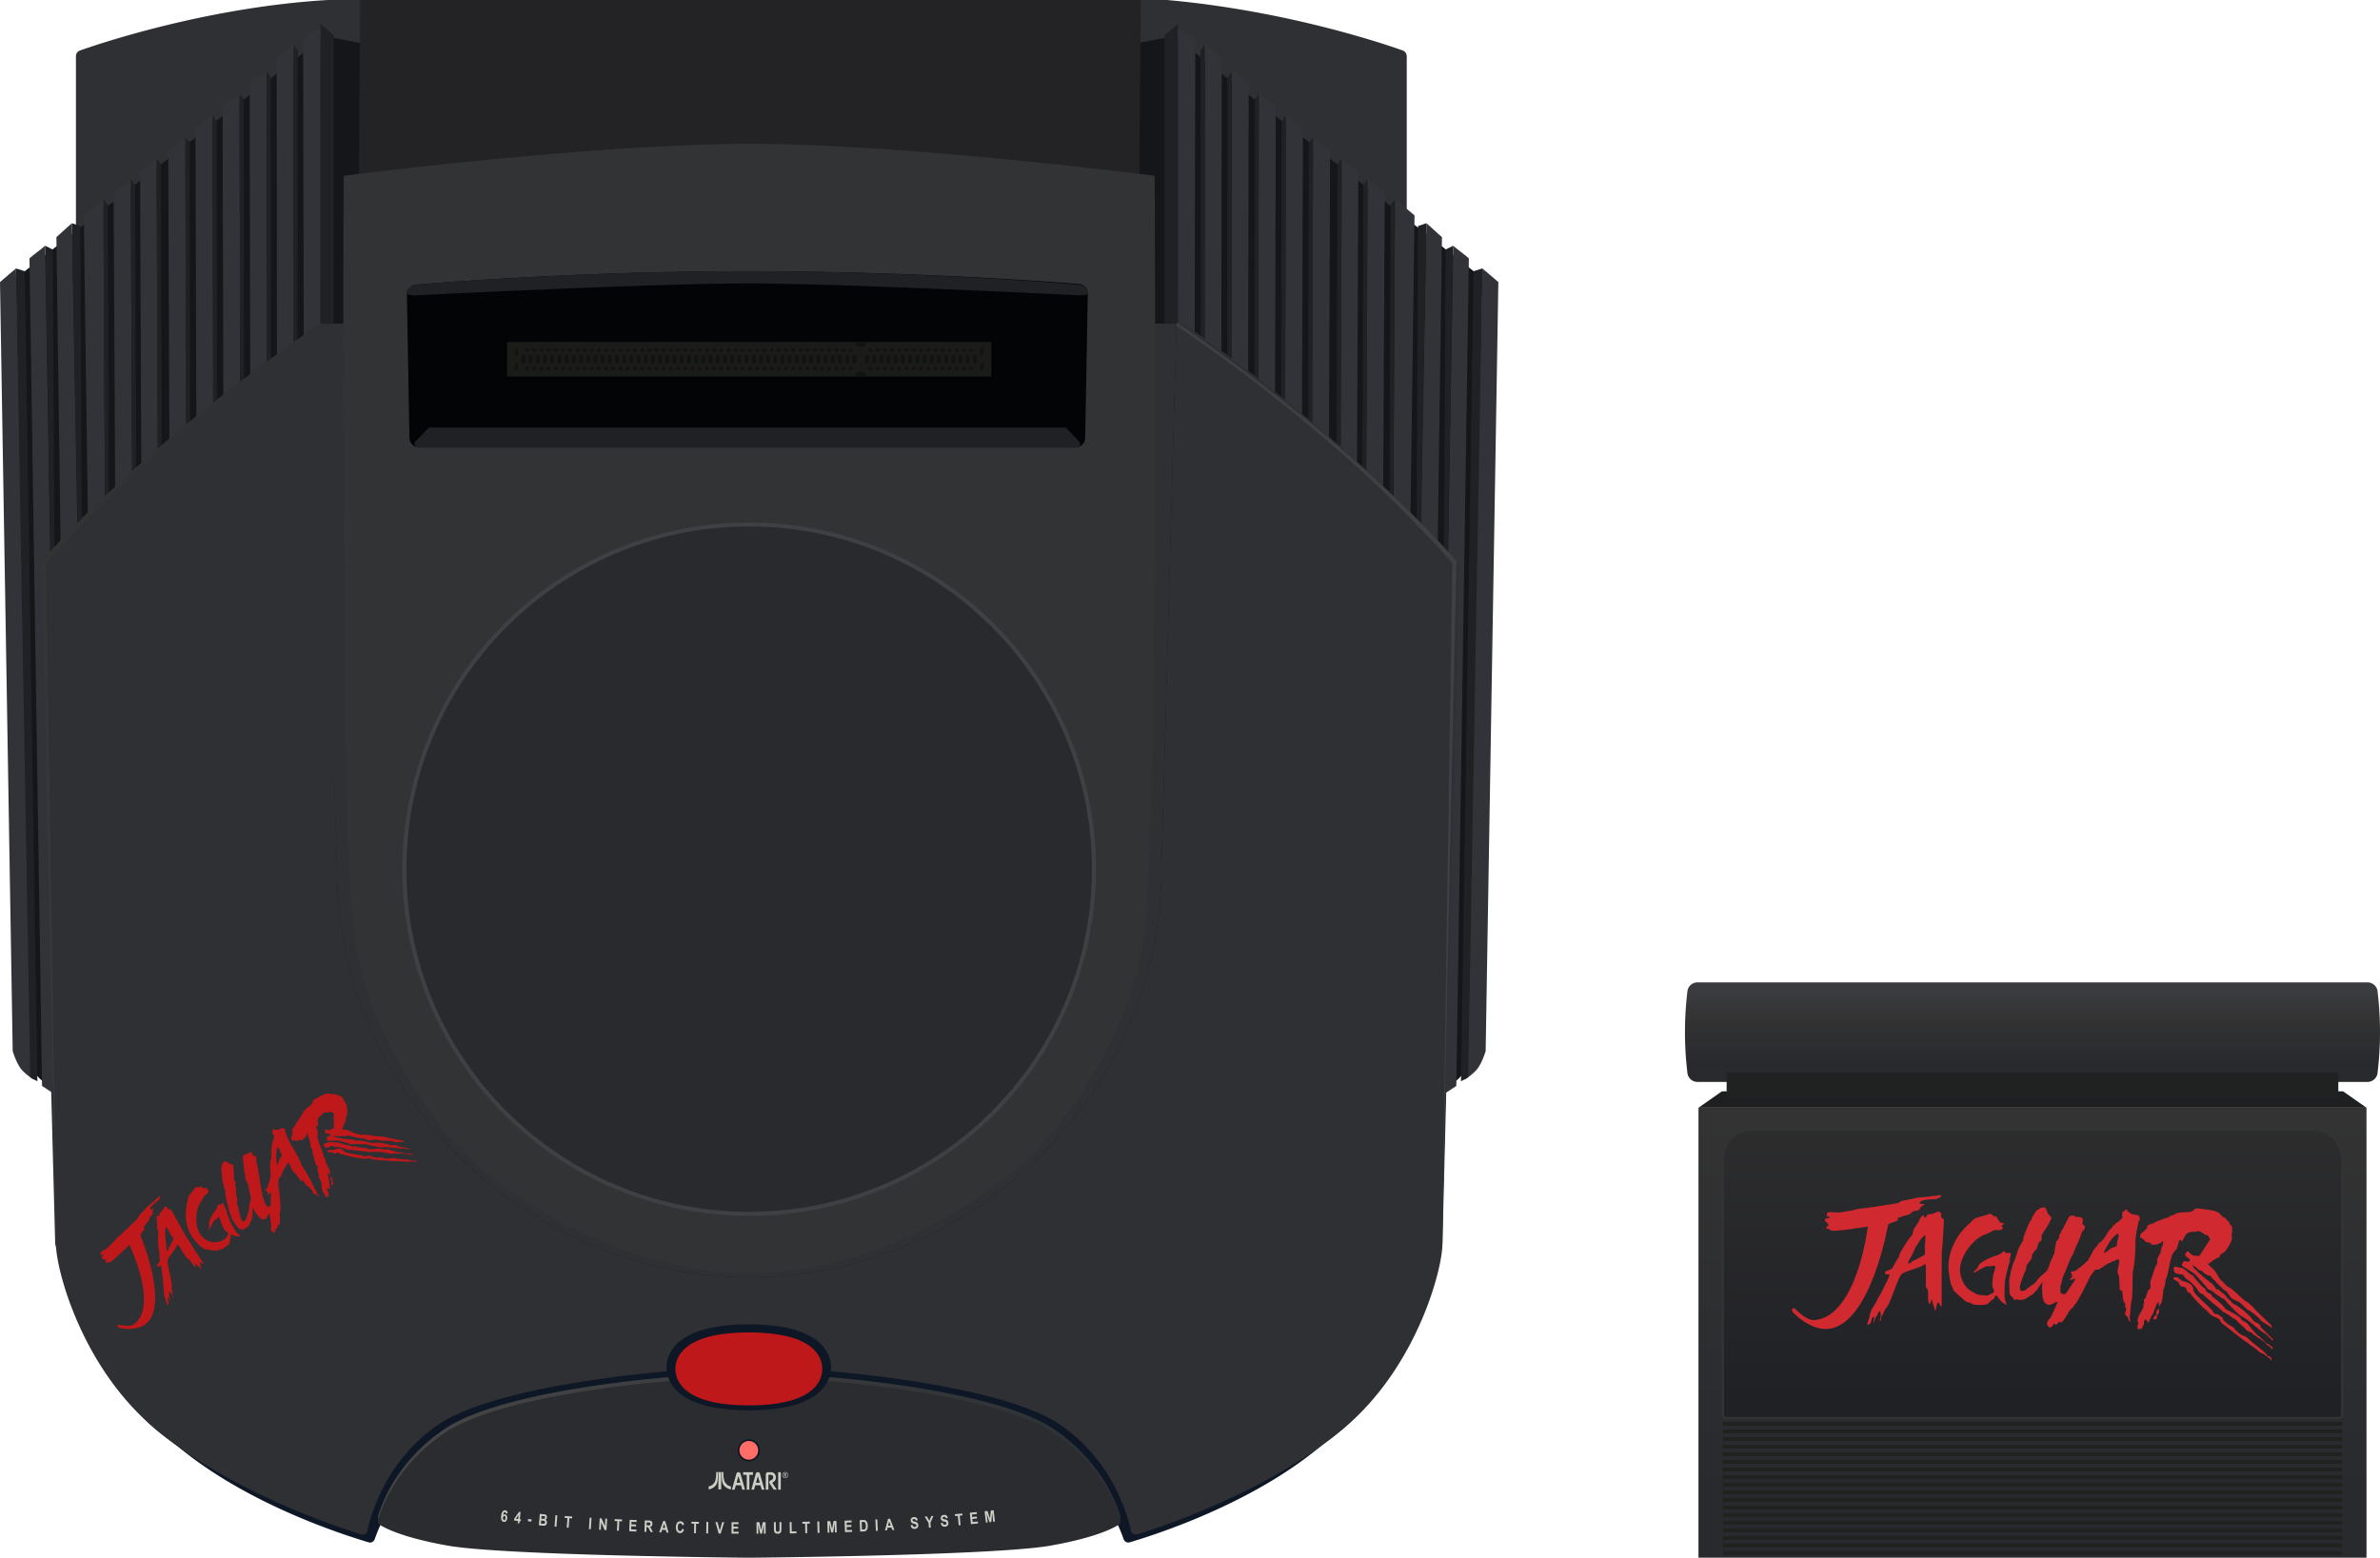 <?xml version="1.0" encoding="UTF-8" standalone="no"?>
<svg
   xmlns:dc="http://purl.org/dc/elements/1.1/"
   xmlns:cc="http://creativecommons.org/ns#"
   xmlns:rdf="http://www.w3.org/1999/02/22-rdf-syntax-ns#"
   xmlns:svg="http://www.w3.org/2000/svg"
   xmlns="http://www.w3.org/2000/svg"
   xmlns:sodipodi="http://sodipodi.sourceforge.net/DTD/sodipodi-0.dtd"
   xmlns:inkscape="http://www.inkscape.org/namespaces/inkscape"
   viewBox="0 0 595.531 389.882"
   version="1.1"
   id="svg166"
   sodipodi:docname="consolegame.svg"
   inkscape:export-filename="consolegame.png"
   inkscape:export-xdpi="29.547403"
   inkscape:export-ydpi="29.547403"
   inkscape:version="1.0.2 (e86c870879, 2021-01-15)">
  <defs
     id="defs170" />
  <sodipodi:namedview
     pagecolor="#ffffff"
     bordercolor="#666666"
     borderopacity="1"
     objecttolerance="10"
     gridtolerance="10"
     guidetolerance="10"
     inkscape:pageopacity="0"
     inkscape:pageshadow="2"
     inkscape:window-width="1920"
     inkscape:window-height="1017"
     id="namedview168"
     showgrid="false"
     inkscape:zoom="0.47688533"
     inkscape:cx="297.7655"
     inkscape:cy="194.94099"
     inkscape:window-x="-8"
     inkscape:window-y="-8"
     inkscape:window-maximized="1"
     inkscape:current-layer="svg166"
     inkscape:document-rotation="0" />
  <path
     fill="none"
     d="M111.953 376.966c14.197 2.535 38.97 5.042 75.508 5.042s61.311-2.507 75.508-5.042"
     id="path2" />
  <linearGradient
     id="e"
     gradientUnits="userSpaceOnUse"
     x1="-1163.42"
     y1="248.67"
     x2="-1163.42"
     y2="266.587"
     gradientTransform="matrix(-1 0 0 1 -654.846 0)">
    <stop
       offset="0"
       stop-color="#3a3b3f"
       id="stop4" />
    <stop
       offset=".335"
       stop-color="#333"
       id="stop6" />
    <stop
       offset="1"
       stop-color="#282a2e"
       id="stop8" />
  </linearGradient>
  <path
     fill="url(#e)"
     d="M592.399 270.794a2.544 2.544 0 0 0 2.544-2.544s.587-4.293.587-9.913c0-5.619-.587-9.913-.587-9.913a2.544 2.544 0 0 0-2.544-2.544h-167.65a2.544 2.544 0 0 0-2.544 2.544s-.587 4.293-.587 9.913c0 5.619.587 9.913.587 9.913a2.544 2.544 0 0 0 2.544 2.544h167.65z"
     id="path11" />
  <linearGradient
     id="f"
     gradientUnits="userSpaceOnUse"
     x1="508.574"
     y1="277.152"
     x2="508.574"
     y2="272.526">
    <stop
       offset="0"
       stop-color="#1f1f1f"
       id="stop13" />
    <stop
       offset="1"
       stop-color="#1c1f23"
       id="stop15" />
  </linearGradient>
  <path
     fill="url(#f)"
     d="M424.996 277.255l5.874-4.112h155.408l5.874 4.112z"
     id="path18" />
  <path
     fill="#202221"
     d="M432.044 268.444h153.061v6.461H432.044z"
     id="path20" />
  <linearGradient
     id="g"
     gradientUnits="userSpaceOnUse"
     x1="508.574"
     y1="278.038"
     x2="508.574"
     y2="374.522">
    <stop
       offset="0"
       stop-color="#333"
       id="stop22" />
    <stop
       offset="1"
       stop-color="#282a2e"
       id="stop24" />
  </linearGradient>
  <path
     fill="url(#g)"
     d="M424.996 277.255h167.156v112.627H424.996z"
     id="path27" />
  <linearGradient
     id="h"
     gradientUnits="userSpaceOnUse"
     x1="508.574"
     y1="263.941"
     x2="508.574"
     y2="349.349">
    <stop
       offset="0"
       stop-color="#303030"
       id="stop29" />
    <stop
       offset="1"
       stop-color="#202125"
       id="stop31" />
  </linearGradient>
  <path
     fill="url(#h)"
     stroke="#323433"
     stroke-width=".587"
     stroke-miterlimit="10"
     d="M585.122 354.962H432.026a.935.935 0 0 1-.935-.935v-64.052a7.238 7.238 0 0 1 7.238-7.238h140.49a7.238 7.238 0 0 1 7.238 7.238v64.052a.934.934 0 0 1-.935.935z"
     id="path34" />
  <path
     fill="#202221"
     d="M431.091 355.875h154.966v.99H431.091zM431.091 357.777h154.966v.99H431.091zM431.091 359.679h154.966v.99H431.091zM431.091 361.581h154.966v.99H431.091zM431.091 363.483h154.966v.99H431.091zM431.091 365.386h154.966v.99H431.091zM431.091 367.288h154.966v.99H431.091zM431.091 369.19h154.966v.99H431.091zM431.091 371.092h154.966v.99H431.091zM431.091 372.994h154.966v.99H431.091zM431.091 374.896h154.966v.99H431.091zM431.091 376.799h154.966v.99H431.091zM431.091 378.701h154.966v.99H431.091zM431.091 380.603h154.966v.99H431.091zM431.091 382.505h154.966v.99H431.091zM431.091 384.407h154.966v.99H431.091zM431.091 386.31h154.966v.99H431.091zM431.091 388.212h154.966v.99H431.091z"
     id="path36" />
  <g
     fill="#D02A30"
     id="g46">
    <path
       d="M472.471 306.417c.164.04.24-.128.361-.2.192-.115 1.999-.681 2.018-.702.183-.181-.091-.624.066-.721.168-.106.523-.056.662-.139.697-.418 1.746-.438 2.426-.863.208-.131.406-.475.62-.561.442-.176.986-.17 1.464-.361.247-.099.314-.49.462-.662.279-.325.592-.398.922-.66.475-.382-1.821.075-.983-.763.805-.805 4.056-.487 4.37-.802l.059-.099c.22-.22.761.043.761-.561v-.2c-.026-.018-2.09.202-2.244.24-1.348.337-3.086.181-4.349.561-.547.164-3.363.608-3.57.814l-.499.348c-2.344.468-4.712.731-7.057 1.122-1.162.194-2.86.247-3.875.585-.927.309-2.419.382-3.341.638-.725.202-2.765-.234-3.407.04-.147.063-.298.784-.2.882.087.088.353.066.46.141.095.066.261.149.2.3-.082.204-.907-.038-1.122.321-.261.436.664 1.039.822 1.303.244.406-.715.588-.502 1.122h.401c.2 0 .37.064.502.261l.175.139c.383.542 9.306-.962 9.306-.962s-2.607 22.24-13.149 23.412c-2.406.268-4.96-2.823-5.132-2.887-.159-.059-.468-.074-.571.003-.103.078-.216.561.101.922 1.199 1.364 4.768 4.293 8.327 4.206 11.066-.265 15.516-26.217 15.516-26.217z"
       id="path38" />
    <path
       d="M471.689 318.324v.059c0 1.124.782.342 1.042.601.05.05-.022.55-.059.622-.925 1.848-1.718 3.77-2.906 5.553-.071.104-.064.247-.12.361-.415.83-1.063 1.744-1.403 2.424-.13.26-.154.547-.301.843-.016.032-.08.56-.12.481 0 .709-.741 1.967-.481 2.485.077.155.035-.123.12-.179.188-.127.471-.228.601-.422.111-.167.345-1.273.422-1.323.279-.186.441-.566.441-.061 0 .232.011.385-.061.601-.03.091.03.212 0 .301l-.08.18v.301l.08-.12.061-.12c.034-.067.011-.143.059-.24.09-.179.024-.138.021-.141 0-.002.019-.019.099-.099.147-.147.032-.454.181-.601.067-.069.399-.638.481-.802l.361-.662c.058-.117.096-.324.18-.24.431.431.327 1.568.12 2.185-.019.058-.149.391-.12.42.04.04.071-.095.12-.12.566-.282.151-.891.301-1.042.577-.577.667-1.629 1.263-2.225 1.002-1.002 2.874-7.464 3.828-8.418.757-.757 4.837-1.63 5.612-2.405.503-.505.481.907.481 1.082 0 .49-.029 4.325 0 4.409.13.389.357.612.481.983.191.574-.173 2.833.441 3.448.088.088.055-.115.061-.12.075-.077.3-.612.3-.742 0-.127.03-.45.12-.361.069.067.603 1.946.662 2.004.128.128-.021.38.059.542.043.085.165.157.181.18.024.039.04.162.059.122.13-.26.082-.644.24-.963.131-.261.125-.866.301-1.042.274-.274.675.696.721.742.047.047.253.228.301.18v-1.222c0-1.914 0-12.448.059-12.568.087-.173.502-6.581.502-7.317 0-.912-.152-.693-.622-1.162-.098-.096-.042-1.004-.061-1.023l-.481-.42c-.184-.186-1.507.601-2.044.601-1.17 0-.882.38-1.464.962-.03.032-.088-.029-.12-.059-.125-.127-.12-.132-.12-.361v-.181c-.09-.045-.548.146-.601.181-.321.213-.603.984-.781 1.342-.34.68-.864 1.206-1.223 1.925-.144.289-.297 1.337-.481 1.523-.888.886-2.493 3.522-3.027 4.59-.061.122-.301.962-.301.962-.255.255-1.456 2.342-1.563 2.666-.051.152-.959.523-1.143.601-.18.079-.422.042-.561.181-.087.087-.037.088-.037.091s-.014.004-.081.027zm5.792-2.157l-.019-.008c0-.603 1.363-2.528 1.584-3.408v-.021c.147-.074.192-.564.24-.601.394-.295 1.029-1.69 1.624-2.284l.641-.622c.043-.043.136-.083.18-.04.104.104-.024 1.961-.059 2.142-.115.572.072 2.368-.04 2.629-.12.282-.616.423-1.129.702-.696.38-1.486.867-1.959.962-.265.053-.224.601-1.042.601l-.021-.052zM497.815 303.836l-.008-.005h.04c.119.04.258.032.361.099.101.067.024-.072.12 0 .147.112.436.418.641.523.109.053.298.019.422.019h.16c.058.232.71 1.332.962 1.483.144.087.468.083.662.181.046.022.152-.003.2.019h.08c0 .316-.786.539-.561.761.333.335.406.736-.341.923-.558.139-1.188-.075-1.723.139-.63.252-1.265.757-1.925.922h-.019c-3.144 1.048-6.435 5.503-6.435 8.86v.12c0 2.215 1.311 4.745 3.328 5.552.277.112.497.423.842.481.273.046.64.221.983.221.24 0 1.592.21 1.783.099.458-.261.968-.417 1.424-.721.242-.16.055-.955-.04-1.002-.515-.258-.061-3.426.141-4.029.167-.5.521-1.283.24-1.563l-.08-.08c-.019-.019-.345-.085-.382-.061-.425.284-1.61.101-1.784.2-.612.35-1.231.622-1.844.962-.164.091-1.185.718-1.303.481-.026-.053.13-.149.16-.18.128-.128.394-.401.561-.502.354-.212.616-1.188.983-1.483 1.048-.838 2.939-1.717 4.33-2.065.032-.008.085.011.099-.019l.04-.08.763-.341c.26-.13.41-.495.681-.54.226-.038.321.26.481.34.592.297 1.242-.348 1.242.341v.54c-.325.325-.088 1.159-.281 1.544-.093.186-.822 3.028-.822 3.107 0 .099-.268 1.307-.281 1.323-.098.123-.139 3.391-.139 3.828 0 .654.168 1.207.361 1.784.038.117.12.333.12.441 0 .071.064.075.04.101-.13.13-.297-.188-.341-.2-1.055-.301-2.071-2.052-2.105-2.065-.532-.213-.502.693-.922.902-.393.196-.978.729-1.257 1.101-.321.428-3.657.397-3.955.101-.434-.434-1.26-.375-1.723-.721-.264-.199-2.942-2.59-2.987-2.746-.13-.455-.441-1.124-.662-1.565 0 0-.463-2.214-.566-3.588-.337-4.489 2.155-8.92 5.217-11.546.438-.375.92-1.072 1.443-1.283.624-.248 1.164-.361 1.824-.58.468-.157 1.045-.232 1.464-.443.069-.034.184-.123.281-.099l.007.009zM509.873 302.809h-.08c.107.107-.08.08-.08.08-.072.072-.343.311-.401.481-.095.284-1.137 1.481-.962 2.006-.018-.018-.212.13-.24.16-.197.197-.377.765-.561 1.042-.165.247-1.13 2.829-1.284 3.286-.032.101.042.399 0 .482-.313.627-.723 1.287-1.042 1.924-.462.925-.798 2.56-1.363 3.687-.37.741-.802 2.647-1.042 4.17-.12.76 0 1.962 0 2.647 0 .242-.003.955.08 1.122.034.067.186.374.24.321-.085.255.386.386.481.481.019.019.188.428.24.481.005.005.234.087.16.16.765-.255 1.864.361 2.887-.321.213-.143 1.812-1.133 1.844-1.122l.24-.321c.231-.348.678-.556.882-.962.199-.397 1.047-1.765 1.443-1.765-.654.095-.16 3.871-.16 4.33h.16c0 .175.106.829.321.721-.059.18.41.46.561.561.935.624 2.291-.917 2.647-.561.058.058-.348.752-.401.962-.048.189-1.247 2.85-1.443 3.047-.2.2-.803.957-.803 1.283 0 .22-.034.285.08.401 0 0-.026.188.082.08v.16c.095-.095.314.395.321.401.151.152 1.066-.248.962-.561.096.096.143-.289.24-.321.369-.123.455.293.561.24.377-.188 1.122-1.367 1.122-.481h.16v-.16c.048.024.287-.138.321-.16.213-.141 1.371-1.869 1.523-2.324.054-.16.471-.688.561-.643v-.16c.074.074.155-.154.162-.16.062-.063.264-.149.401-.24.055-.037.072-.124.16-.08-.066-.192.096-.417.24-.561.984-.986 3.145-5.571 3.928-7.135.051-.101 1.146-1.614 1.284-1.683l.882-.08c.056 0 .311-.09.24-.16.135.045 2.052-1.525 2.725-1.525-.048-.047.263-.224.321-.24.297-.074.585-.24.882-.24v-.16c.098 0 .669-.293.803-.16.314.316-.322 2.86-.322 2.887 0 .239.242 1.119.24 1.122h.162c0 1.117.16 2.217.16 3.368v.321c.03.031.449-.032.481 0 .442.442.074 2.398.721 3.046.022.022 0 .05 0 .08 0 .18.086.24.24.24 0 .295-.019.34-.16.481-.019.019.08.253.08.401.202-.101.151.232.16.24.258.26-.01.821-.16 1.124-.003.005-.055.534.08.401-.095.282.16.107.16.401h.16c-.034.034.202.204.24.321.072.218.16.417.16.641h.08v.24h.16l.08.16v.16c.171.172.187-.505.08-.721-.164-.327.08-1.133.08-1.523 0-.515.239-2.881.321-3.128.348-1.042.215-6.693.321-7.135.401-1.683.641-4.771.641-6.895 0-1.42.224-3.14.561-4.49.106-.425.144-1.089.321-1.443.051-.103.191-.139.24-.24.006-.011.051-.452-.08-.321v-.401h-.16c0-.027.045-.366-.08-.24v-.162c-.3 0-.697-.16-1.042-.16-.039 0-.715-.087-.641-.16h-.16c.085-.083-.213-.213-.321-.16v-.16l-.08-.08h-.24c.067-.066-.223-.223-.24-.24-.127-.127-.071-.423-.24-.481-.154-.051-.367.196-.481.08.143.431-.441.321-.561.561-.232.465.07 1.14-.16 1.605l-.802.721a.055.055 0 0 0 0 .08c-.269 0-.757.511-.803.481.043.042-.037.119-.08.16-.149.149-.524.327-.641.561-.242.484-.949.938-1.202 1.443-.417.834-1.391 2.3-2.244 2.727-.151.075-.438.904-.641.802.047.139-.608.734-.723.962-.269.539-1.129 2.175-1.443 2.645-.165.249-.709.441-.641.643-.003-.003-.862.535-.802.721-.125-.063-1.327.925-1.443 1.042-.237.237-1.178.191-1.284.401-.074.149.438.89.242 1.283-.128.255-.563.357-.563.641h.402c.402 0 .633-.24.962-.24.053 0 .133-.027.08.08-.189.378-2.405 3.714-2.567 3.769-.106.035-.96-.079-.962-.08-.095-.095-.146-.415-.24-.321 0-.181-.022-1.56 0-1.605.409-.816.388-1.898.802-2.725.55-1.098 1.672-4.231 2.166-4.971.128-.192.309-.282.24-.561h.08c.353-1.31 1.178-2.573 1.603-3.849.106-.316.535-1.578.721-1.763l.321-.24c-.042-.125.322-.72.16-.882-.026-.026-.3-.261-.24-.321h-.16l-.08-.08v-.16c-.264.263.226-1.509-.08-1.202 0-.648-1.318-.561-1.844-.561l-.08-.08v-.16c-.061.059-.157-.082-.24-.082-.175 0-.856.01-.963.082-.524.349-1.667 3.272-2.164 3.767l-.24.641c-.069.138-.337.258-.24.401h-.08c.234.704-.422 1.234-.721 1.685-.056.083-.481 2.661-.481 3.046h-.16c0 .072-.083.399-.16.321.087.348-.459 1.056-.561 1.363-1.093 3.28-.738 2.1-3.047 4.41-.423.425-.755 1.092-1.282 1.443-.266.178-.491.25-.721.481a.057.057 0 0 0 0 .08h-.16c.117.117-.585.298-.481.402-.037-.013-1.02 1.013-1.765.641-1-.5.915-4.15.803-4.49a1.49 1.49 0 0 0 .321-.401c.216-.436.135-1.206.401-1.603.617-.927 1.283-1.308 1.283-2.647l.08-.16h.16c-.005-.01.16-.329.16-.481a.057.057 0 0 0 .08 0l.401-.401c.426-.426.455-1.231.721-1.763.136-.272.596-.471.721-.721.112-.226-.098-.928.08-1.284.027-.053.171-.39.24-.321-.055-.164 1.447-2.155 1.364-2.325h.16c-.093-.186.721-1.622.721-1.683h-.16v-.16c-.119.117-.422-.422-.481-.483a.059.059 0 0 0-.08 0v-.16h-.16c.106-.106-.08-.08-.08-.08-.006-.005-.058-.503-.162-.401 0-.181-.253-.763-.24-.802h-.16c.305-.608-.947-.431-1.282-.321-.184.055-.603.557-.725.475zm16.557 10.784c.027 0 .199-.611.3-.782.423-.702.864-1.584 1.343-2.224.414-.551 2.464-3.161 1.985-.763-.099.495-.321.734-.321 1.284 0 1.026-.242.912-1.002 1.101-.763.191-1.64 1.384-2.305 1.384zM534.843 332.466c-.024 0-.015-.048-.015-.072v-.401c0-.297.338-.824.26-.901-.755-.755.851-2.972 1.244-3.889.042-.099-.032-.891 0-.922.024-.026.305-.122.26-.2-.08-.139-.235-.539-.139-.761.075-.176.333-.252.401-.402.186-.417.143-.684.38-1.042.042-.063.043-.374.141-.521.062-.095.061-.223.12-.321.188-.314.486-.325.58-.641.168-.561-.136-1.279 0-1.624.255-.638 1.186-3.738 1.364-3.968l.2-.261c.362-.473.011-1.061.2-1.504.194-.454.441-.928.701-1.363.143-.237.176-1.167.521-1.744.04-.064.279-1.225.2-1.302-.096-.098-.404.322-.521.401-.204.136-.433.112-.641.321-.064.064-2.03.489-1.884-.141-.034.034-.242-.172-.261-.18-.176-.077-.106.042-.321-.08-.026-.016-.636-.037-.66-.061-.434-.433-.433-.6-.963-.903-.133-.075-.023-.152-.26-.08.06-.043-.197-.115-.2-.12-.104-.103.063-.923.12-.981.401-.401 1.828-1.265 1.624-1.945.148-.064.021-.002.139-.12a2.9 2.9 0 0 1 .462-.261c.322-.12 1.092-.317 1.363-.521.172-.128.287-.16.521-.26.954-.409 1.89-.737 2.906-1.042.218-.066.284-.306.521-.402.188-.074.559-.066.721-.18l.2-.141c1.04-.726 3.766-.401 4.29-.701.329-.188.661-.601.903-.721.394-.197 4.708.468 5.011.641.507.289.79.289 1.162.66.023.022.407.587.521.523-.005.345.853.481.903.58.17.342.425.664.781.842.045.022.17.45.2.521.116.268.361.481.521.641.234.234-.027.688.12.983.075.151-.083.688-.059.842-.157.367.071 1.092-.056 1.507-.327 1.063-.779 1.767-1.448 2.722-.414.592-1.106.712-1.423 1.164-.056.08-.183.539-.321.58-.319.096-1.428.667-1.683.922-.229.231-.483.454-.782.582l-.26.061h-.141c0 .042 1.4 1.318 1.504 1.422.779.779 1.175 2.018 1.824 2.666.454.455 1.148 1.031 1.544 1.624.016.026.05-.011.08 0 1.8.72 3.652 3.355 5.311 4.089-.042.072.349.361.401.401.263.202.875.79 1.042 1.042.271.406 3.483 3.41 4.223 4.149.072.072.202.842.127.922.159-.526-2.623-1.767-2.805-2.225-.207-.516-2.727-2.438-3.368-2.666-.024-.008-1.701-1.634-1.884-1.743-.47-.282-1.276-.561-1.763-.903-.71-.497-.986-1.254-1.424-1.763-.29-.338-.769-.25-1.223-1.042-.042-.074-.441-.269-.521-.382l-.14-.2c-.197-.281-.481-.401-.721-.641-.03-.031-.075-.284-.181-.341-.087-.046-.488-.309-.401-.441h-.18c.042-.072-.234-.228-.261-.321-.035-.117-.391-.531-.521-.66-.027-.027-.457.032-.521 0l-.321-.202c-.042-.022-.26-.12-.2-.179-.271 0-.839-.577-1.042-.782-.141-.139-.895-.093-1.103-.58-.111-.258-.431-.361-.662-.521-.136-.096-.316-.168-.38-.321l-.12-.261c-.037-.085-.029-.098-.027-.098.003.002-.003.024-.114-.042-.074-.045-.059-.053-.059-.12v-.141V316.22l.12.12.08.2c.045.148.059.13.059.321s.067.402.2.521c.326.293.681.593.962.922.29.338.957.818 1.303 1.164.681.68 1.768 1.307 2.607 2.143.348.349.455.636.701.963.019.024-.027.064 0 .08l.721.18c.627.733 1.711 1.164 2.145 2.145.069-.045.091.059.12.08.3.21.94.739.983 1.023.188-.075.245.202.38.26 1.515.649 3.262 2.28 4.431 3.448.106.106.633.973.842 1.042.324.109 1.148.502 1.363.782.087.111.159.455.2.58.002.006 2.262 2.318 2.466 2.406.021.008-.006.037 0 .059.082.276.521.26.521.521 0 .107.098.279 0 .321-.037.016-.176-.072-.2-.12-.018-.034-1.521-1.486-1.563-1.502-1.089-.436-4.171-3.469-5.653-4.21-1.15-.576-2.751-2.39-3.689-3.328-.465-.465-.734-.853-1.042-1.162-.127-.127-.64-.215-.782-.382l-.14-.2c-1.207-.534-1.847-1.523-2.847-1.823l-.2-.12c-.021-.011-.05.021-.059 0-.069-.159-3.309-3.84-3.448-3.91-.261-.13-2.95-1.848-3.046-1.943-.154-.154.034-.443.12-.641.531-1.238.989.232 1.884-.662.133-.133-.672-.845-.842-.903-.104-.034-.289-.194-.2-.26l-.181-.061c0-.364.032-.548.261-.721.098-.074.093-.234.18-.321.136-.135.513.168.521.181.505.67.962.922 2.086.922.175 0 .415.079.521-.061.718-.959 1.803-2.926 2.525-3.767.037-.043.102-.481.061-.523-.127-.125-.367-.55-.441-.721l-.922-.321c-.146-.043-.08-.104-.12-.2-.01-.021-.039.01-.061 0-.26-.111-.859-.455-.922-.58h-.181c-.072 0-.576-.021-.601 0-.098.083-.053.109-.056.117-.002.003-.015.003-.064.003-2.179 0-2.51.239-3.307 1.964-.079.17-.245.309-.26.521-.155.088-.117-.564-.662-.401-.112.034-.51 1.916-.641 2.084l-.922 1.164c-.874 1.311-1.271 6.02-1.945 6.695-.047.046 0 .133 0 .2 0 .858-.151 1.387-.441 2.065-.101.236-.265 2.534-.462 3.126-.189.568-.386.709-.58 1.162-.398.925.282 1.637-.662 2.345-.019.015 0 .037 0 .061 0 .292.024.895-.18.981-.074.032-.606-.115-.662-.139-.098-.042-.061-.234 0-.321.107-.154.54-.58.662-.702.115-.115 0-.781.059-.922.042-.098.503-.563.582-.641.119-.119.107-.322.2-.462.042-.063-.184-.444-.2-.46-.021-.019.019-.622 0-.641-.138-.138-.46.397-.521.521-.151.298-.976 2.459-.983 2.466-.402.402-.872 1.892-1.103 2.025-.301.171-.417-1.435-1.042-.342-.027.05-.032.699-.059.782-.112.332-.309.481-.442.922v.38c-.112.085-.194-.377-.46-.2-.74.494-.288.293-.582 0-.021-.022-.05-.008-.08 0l.019.016"
       id="path40" />
    <path
       d="M544.136 317.027l-.008-.006c.213.122.386-.002.542.061.56.223 1.068.152 1.603.42.744.372 1.61 1.505 2.567 1.824.051.018.01.114.04.16.103.165.33.49.481.641.372.373 1.613 1.93 1.924 2.086.116.058.441.26.481.361.05.122.239.6.281.641.417.417.656.396 1.162.701.116.069.386.535.441.702.034.096.175.106.261.16.335.21 1.922 1.654 2.084 1.763.21.139.284.523.582.641.18.072.149.396.321.481.778.389 3.048 1.544 3.748 2.246.144.144.156.401.321.521.385.279 1.233.601 1.504.962.521.696 2.082 2.701 2.826 3.107.159.086.255.035.26.261.018-.018.045-.018.061 0 .083.083.234.292.382.38.325.195.742.806 1.002 1.023.037.032.072.027.12.04.184.046 1.895 1.05 1.544 1.403-.063.061-.213.072-.261 0-.197-.295-.449-.574-.761-.761-.08-.048-.311-.037-.361-.16-.388-.968-3.568-2.514-4.009-3.248-.027-.046-.31-.053-.321-.059-.135-.08-.694-.314-.702-.321-.244-.244-.556-.715-.802-.863-.595-.356-2.034-1.967-2.185-2.025-.899-.337-1.6-1.151-2.626-1.662-.138-.07-.321-.082-.42-.2-.643-.771-4.771-3.823-4.811-4.29h-.16c.021-.014-.155-.128-.22-.16-.031-.016-.077.024-.101 0l-.542-.321c-.035-.014-.797-1.218-1.061-1.483l-.12-.122c-.742-.741-1.409-1.496-2.345-1.964-.021-.01-.441-.781-.582-.922-.016-.016-.037.006-.059 0-.768-.192-1.432-.112-1.985-.481-.196-.13-.321-.832-.321-1.223v-.059c0-.04-.024-.069 0-.101.032-.042.273-.064.22-.099l.005-.055z"
       id="path42" />
    <path
       d="M566.578 338.608c.062-.063.212-.013.261.061.152.229.388.335.481.58.099.266.616.138.761.382.074.123.13.144.2.261.071.117.12.125.12.281v.259l-.061.16s.055.013-.059-.099c-.093-.095.053-.027-.04-.12l-.061-.04c-.011-.021.018-.045 0-.061-.077-.077-.088-.135-.16-.22-.058-.071-.273-.133-.38-.261-.114-.136-.37-.21-.481-.321-.064-.063-.763-.59-.903-.641-.587-.22-1.065-.544-1.544-1.023-.396-.396-2.047-1.311-2.204-1.704-.013-.031-.077.024-.101 0a1.422 1.422 0 0 0-.58-.38c-.143-.058-3.254-2.48-3.267-2.506-.019-.037-.019-.048-.018-.048.005-.003.022.032-.043-.013-.8-.532-1.558-1.38-2.405-1.803-.09-.045-.681-.939-.681-1.082v-.04c-1.092-.728-1.783-.484-3.168-2.145-.022-.027-.005-.088-.04-.099-.641-.215-3.944-3.767-4.128-4.231-.111-.273-.591-.228-.742-.481-.208-.348-.125-.579-.382-.962-.08-.12-1.255-.393-1.282-.422-.329-.329-.478-.879-.681-1.082-.245-.245-.912-.366-1.122-.681-.016-.024 0-.265 0-.321.043.027.178-.112.2-.12h.761c.252.151 1.133.915 1.323.962.726.183 1.411.324 1.985.802.835.696.489 1.157.903 1.985.333.668 3.638 3.639 4.328 4.33.265.263.438.827.763 1.023.125.075.954.212 1.002.26.298.298.79.571 1.021.802.085.085.138.592.221.641.117.071 1.335 1.089 1.383 1.183.039.079.212-.032.26.04.13.196.612.367.802.481.146.088.465.685.641.802.112.075.798.691.803.702.074.199.292.112.441.261.37.37 1.242.5 1.603.861 1.641 1.641 3.432 2.751 4.59 3.908"
       id="path44" />
  </g>
  <g
     id="g164">
    <path
       fill="#2F3033"
       d="M19.726 129.977c-5.911 6.13-9.098 10.261-10.056 11.553a1.528 1.528 0 0 0-.3.956l4.437 168.692c.004.138.024.268.064.4.806 2.657 9.901 31.944 23.112 44.422 13.008 12.285 43.03 24.571 52.996 27.926a1.535 1.535 0 0 0 1.988-1.119c1.024-4.516 4.914-17.302 17.394-26.038 14.055-9.838 51.038-13.257 57.327-13.774a1.52 1.52 0 0 0 1.248-.851c1.167-2.389 5.779-9.452 19.52-9.452 13.74 0 18.35 7.062 19.517 9.451.238.488.707.807 1.248.852 6.289.518 43.262 3.936 57.317 13.774 12.478 8.734 16.354 21.517 17.373 26.035a1.535 1.535 0 0 0 1.989 1.121c9.963-3.357 39.94-15.641 52.947-27.926 13.214-12.48 22.224-41.772 23.02-44.423.039-.131.059-.261.063-.398l4.248-168.581a1.527 1.527 0 0 0-.418-1.095 1575.19 1575.19 0 0 0-11.28-11.753 1.57 1.57 0 0 0-.524-.357 1.543 1.543 0 0 1-.955-1.427V14.082c0-.653-.403-1.233-1.018-1.452-5.155-1.833-29.288-9.961-58.908-12.624-.05-.004-.1-.006-.149-.006H82.052c-.035 0-.069.001-.104.003C52.14 1.791 25.51 10.699 20.029 12.63A1.54 1.54 0 0 0 19 14.085V130l.726-.023z"
       id="path48" />
    <path
       fill="#141619"
       d="M367.923 264.494s-.491 1.765-1.332 3.365c-.934 1.778-2.856 3.579-5.881 4.704l3.699-130.068S332.257 106 294.423 81h-9.177l-.378-70.25 8.825-1.71 77.231 60.559-3.001 194.895z"
       id="path50" />
    <path
       fill="#232326"
       d="M90.129 0l-.256 44h195.193l.401-44z"
       id="path52" />
    <path
       fill="#141619"
       d="M7 264.494s.491 1.765 1.332 3.365c.934 1.778 2.856 3.579 5.881 4.704l-3.699-130.068S42.666 106 80.5 81h9.177l.378-70.25-8.825-1.71L4 69.599l3 194.895z"
       id="path54" />
    <path
       fill="#202125"
       d="M80.176 6L83.5 8.811v72.267L80.183 81z"
       id="path56" />
    <path
       fill="#323335"
       d="M187.462 318.692c20.038 0 38.462-8.192 45.962-12.192s22-12.5 31.5-25 17-25.5 21-44.5 3-193 3-193S227 36 187.462 36 86 44 86 44s-1 174 3 193 11.5 32 21 44.5 24 21 31.5 25 25.923 12.192 45.962 12.192z"
       id="path58" />
    <path
       fill="#0D1725"
       d="M187.462 341.393c12.746 0 17.041 4.682 18.138 6.286.227.332.586.537.987.55 5.384.169 41.73 1.645 55.292 11.034 12.412 8.593 17.896 22.06 19.288 25.993.221.625.888.962 1.523.773 6.615-1.978 31.967-10.023 49.446-25.491 16.303-14.427 22.097-36.294 22.097-42.06 0-12.018 10.283-166.37 10.928-176.041a1.203 1.203 0 0 0-.271-.852c-2.794-3.449-25.01-30.085-68.567-60.422-.813-.566-1.936-.003-1.964.987l-3.744 135.389c0 55.866-47.288 102.154-103.154 102.154S84.308 273.404 84.308 217.538L80.253 83.296c-.03-.988-1.152-1.549-1.963-.984-43.471 30.254-65.419 55.873-68.244 59.268a1.212 1.212 0 0 0-.282.866c.651 9.761 10.927 164.018 10.927 176.032 0 5.766 5.794 27.633 22.097 42.06 17.479 15.468 42.832 23.513 49.446 25.491a1.235 1.235 0 0 0 1.523-.773c1.392-3.933 6.876-17.4 19.288-25.993 13.562-9.39 49.907-10.866 55.292-11.034.402-.013.76-.218.987-.55 1.096-1.604 5.391-6.286 18.138-6.286z"
       id="path60" />
    <path
       fill="#313339"
       d="M75.833 9.917l.176 82.161 4.174-.09L80.176 7c-1.372.805-3.469 2.331-4.343 2.917zM69.322 97.134l4.187-.096-.061-85.908c-1.041.748-3.325 2.709-4.217 3.37l.091 82.634zM62.617 102.203l4.199-.101-.115-84.175c-1.394.944-2.807 1.92-4.228 2.911l.144 81.365zM55.896 107.286l4.212-.107-.169-83.691c-1.405.995-2.82 2.01-4.239 3.039l.196 80.759zM49.157 112.381l4.225-.113-.223-83.424a546.45 546.45 0 0 0-4.249 3.152l.247 80.385zM42.401 117.489l4.237-.118-.277-82.998a621.24 621.24 0 0 0-4.26 3.254l.3 79.862zM35.388 122.186l4.127-.12-.331-82.368a632.116 632.116 0 0 0-4.146 3.255l.35 79.233zM28.837 127.745l4.263-.13-.384-82.77a717.974 717.974 0 0 0-4.281 3.445l.402 79.455zM22.03 132.892l4.276-.135-.437-82.901a847.664 847.664 0 0 0-4.895 4.049l1.056 78.987zM15.217 140.055l4.288-.143-1.5-84.037c-1.48 1.248-2.513 2.286-3.892 3.472l1.104 80.708zM10.52 271.798l4.3 2.849L11.298 61.5c-1.524 1.329-2.574 1.965-3.924 3.177l3.146 207.121z"
       id="path62" />
    <path
       fill="#202125"
       d="M73.448 11.13l1.059 1.406-.036 79.575-.966.021zM66.702 17.928l1.064 1.405.012 77.29-.969.022zM59.939 23.488l1.067 1.406.062 76.487-.972.023zM53.158 28.844l1.072 1.406.111 76.088-.975.024zM46.361 34.373l1.076 1.406.16 75.691-.978.026zM39.184 39.678l1.08 1.405.212 75.947-.98.027zM32.716 44.845L33.8 46.25l.259 75.957-.983.029zM25.868 49.856l1.089 1.404.309 76.542-.986.03zM18.005 55.875l2.092.699.36 76.988-.989.031zM11.298 61.5l1.884.946.45 77.058-.992.033z"
       id="path64" />
    <path
       fill="#313339"
       d="M3.178 263.072s.988 3.372 2.431 4.869c1.568 1.626 2.881 2.254 2.881 2.254L4 67.188a337.863 337.863 0 0 0-4 3.425l3.178 192.459z"
       id="path66" />
    <path
       fill="#202125"
       d="M4 67.188l2.199.687 3.157 202.753-.866-.433-.926-.563z"
       id="path68" />
    <g
       id="g72">
      <path
         fill="#202125"
         d="M294.748 6l-3.325 2.811v72.267L294.74 81z"
         id="path70" />
    </g>
    <g
       id="g82">
      <path
         fill="#313339"
         d="M299.09 9.917l-.176 82.161-4.174-.09L294.748 7c1.371.805 3.468 2.331 4.342 2.917zM305.601 97.134l-4.187-.096.061-85.909c1.041.748 3.325 2.709 4.217 3.37l-.091 82.635zM312.306 102.203l-4.199-.101.115-84.175c1.394.944 2.807 1.92 4.228 2.911l-.144 81.365zM319.028 107.286l-4.212-.107.169-83.691c1.405.995 2.82 2.01 4.239 3.039l-.196 80.759zM325.766 112.381l-4.225-.113.223-83.424a546.45 546.45 0 0 1 4.249 3.152l-.247 80.385zM332.522 117.489l-4.237-.118.277-82.998a621.24 621.24 0 0 1 4.26 3.254l-.3 79.862zM339.535 122.186l-4.127-.12.331-82.368a632.116 632.116 0 0 1 4.146 3.255l-.35 79.233zM346.086 127.745l-4.263-.13.384-82.77a760.392 760.392 0 0 1 4.281 3.444l-.402 79.456zM352.893 132.892l-4.276-.135.437-82.901a847.664 847.664 0 0 1 4.895 4.049l-1.056 78.987zM359.706 140.055l-4.288-.143 1.5-84.037c1.48 1.248 2.513 2.286 3.892 3.472l-1.104 80.708zM364.403 271.798l-4.3 2.849L363.625 61.5c1.524 1.329 2.574 1.965 3.924 3.177l-3.146 207.121z"
         id="path74" />
      <path
         fill="#202125"
         d="M301.475 11.13l-1.059 1.406.036 79.575.966.021zM308.221 17.928l-1.063 1.405-.013 77.29.969.022zM314.984 23.488l-1.067 1.406-.062 76.487.972.023zM321.765 28.844l-1.072 1.406-.11 76.088.974.024zM328.562 34.373l-1.076 1.406-.16 75.691.978.026zM335.739 39.678l-1.08 1.405-.212 75.947.98.027zM342.207 44.845l-1.084 1.405-.259 75.957.983.029zM349.055 49.856l-1.089 1.404-.309 76.542.986.03zM356.918 55.875l-2.092.699-.36 76.988.989.031zM363.625 61.5l-1.884.946-.45 77.058.992.033z"
         id="path76" />
      <path
         fill="#313339"
         d="M371.745 263.072s-.988 3.372-2.431 4.869c-1.568 1.626-2.881 2.254-2.881 2.254l4.49-203.008a337.863 337.863 0 0 1 4 3.425l-3.178 192.46z"
         id="path78" />
      <path
         fill="#202125"
         d="M370.923 67.188l-2.199.687-3.157 202.753.866-.433.926-.563z"
         id="path80" />
    </g>
    <path
       fill="#2F3033"
       d="M187.462 335.692c13.088 0 16.011 4.528 16.661 6.418.169.492.594.841 1.113.881 6.57.504 46.212 3.915 60.303 13.778 12.745 8.921 16.515 22.066 17.434 26.314.16.739.907 1.183 1.628.958 7.355-2.304 35.278-11.741 53.339-28.041 16.957-15.304 22.983-38.499 22.983-44.615 0-12.744 4.003-159.664 4.257-168.962a1.24 1.24 0 0 0-.28-.826c-2.751-3.398-24.951-30.039-68.522-60.396-.836-.582-1.992-.003-2.02 1.016l-3.742 135.322c0 55.866-47.288 102.154-103.154 102.154S84.308 273.404 84.308 217.538l-3.742-134.17c-.028-1.018-1.184-1.597-2.02-1.015-43.371 30.164-64.936 54.479-67.75 57.744-.207.24-.314.537-.307.853C10.702 150.472 14 298.647 14 311.385c0 6.116 6.026 29.312 22.983 44.615 18.061 16.3 45.984 25.737 53.339 28.041a1.274 1.274 0 0 0 1.628-.958c.919-4.248 4.689-17.393 17.434-26.314 14.09-9.863 53.733-13.274 60.303-13.778.518-.04.944-.389 1.113-.881.65-1.89 3.574-6.418 16.662-6.418z"
       id="path84" />
    <g
       id="g88">
      <path
         fill="#3F4044"
         d="M294.407 81.564c12.853 8.411 31.286 22.737 45.016 35.186 14.527 13.172 24 24.25 24 24.25s-2.5 157.224-2.5 170.385c0-13.161 3.521-170.916 3.521-170.916s-22.037-26.704-70.037-59.781v.876z"
         id="path86" />
    </g>
    <radialGradient
       id="i"
       cx="108.5"
       cy="358.75"
       r="187.033"
       gradientUnits="userSpaceOnUse">
      <stop
         offset="0"
         stop-color="#454545"
         id="stop90" />
      <stop
         offset="1"
         stop-color="#2a2e33"
         id="stop92" />
    </radialGradient>
    <path
       fill="url(#i)"
       d="M187.462 388.882s61.311-.507 75.508-3.042c10.578-1.889 15.156-4.108 16.803-5.116.479-.293.7-.862.534-1.399-1.645-5.314-6.062-14.458-16.532-21.594-13.808-9.412-51.072-12.65-57.073-13.117a1.19 1.19 0 0 1-1.037-.791c-.848-2.428-4.602-10.084-18.204-10.084s-17.355 7.656-18.204 10.084a1.19 1.19 0 0 1-1.037.791c-6 .467-43.265 3.705-57.073 13.117-10.47 7.136-14.887 16.28-16.532 21.594a1.214 1.214 0 0 0 .534 1.399c1.647 1.008 6.225 3.227 16.803 5.116 14.198 2.535 75.51 3.042 75.51 3.042z"
       id="path95" />
    <path
       fill="#2B2C30"
       d="M187.462 389.882s61.311-.507 75.508-3.042c10.578-1.889 15.156-4.108 16.803-5.116.479-.293.7-.862.534-1.399-1.645-5.314-6.062-14.458-16.532-21.594-13.808-9.412-51.072-12.65-57.073-13.117a1.19 1.19 0 0 1-1.037-.791c-.848-2.428-4.602-10.084-18.204-10.084s-17.355 7.656-18.204 10.084a1.19 1.19 0 0 1-1.037.791c-6 .467-43.265 3.705-57.073 13.117-10.47 7.136-14.887 16.28-16.532 21.594a1.214 1.214 0 0 0 .534 1.399c1.647 1.008 6.225 3.227 16.803 5.116 14.198 2.535 75.51 3.042 75.51 3.042z"
       id="path97" />
    <g
       fill="#CCCEC6"
       id="g101">
      <path
         d="M127.015 378.802l-.439.008c.004-.213-.069-.328-.218-.346-.097-.011-.184.032-.261.131s-.142.309-.196.628a.603.603 0 0 1 .208-.158.441.441 0 0 1 .234-.034c.183.021.332.125.448.311.117.186.158.419.125.701-.035.3-.134.526-.297.681a.676.676 0 0 1-.563.193c-.233-.027-.414-.16-.542-.399s-.162-.616-.103-1.129c.061-.521.184-.887.369-1.097.186-.211.404-.302.654-.272a.609.609 0 0 1 .416.226c.105.129.16.315.165.556zm-1.151 1.073c-.021.179-.003.32.053.423s.126.159.212.169c.083.01.157-.021.221-.095.064-.072.107-.198.128-.377.021-.187.007-.325-.042-.417-.05-.093-.119-.144-.207-.154-.086-.01-.163.022-.232.097-.07.075-.114.192-.133.354zM129.525 381.25l.061-.573-.956-.101.05-.479 1.203-1.699.376.04-.19 1.804.29.031-.051.479-.29-.03-.06.572-.433-.044zm.112-1.053l.103-.973-.639.916.536.057zM132.085 380.742l.053-.547.881.086-.053.546-.881-.085zM135.079 378.917l.937.082c.256.022.434.063.533.118s.18.146.241.271a.753.753 0 0 1 .071.41.768.768 0 0 1-.124.364.602.602 0 0 1-.261.225.641.641 0 0 1 .304.282.785.785 0 0 1 .079.446c-.019.207-.084.378-.196.513s-.238.213-.378.234c-.097.015-.317.007-.662-.023l-.796-.07.252-2.852zm.328 1.65l-.066.761.438.038c.192.018.316.019.373.003a.273.273 0 0 0 .147-.106.408.408 0 0 0 .075-.219c.009-.094-.005-.172-.039-.235s-.083-.109-.146-.138c-.063-.029-.197-.052-.399-.07l-.383-.034zm.1-1.134l-.059.66.312.027c.187.017.303.023.348.021a.296.296 0 0 0 .197-.085.34.34 0 0 0 .088-.219.348.348 0 0 0-.037-.21.223.223 0 0 0-.126-.11 2.772 2.772 0 0 0-.45-.06l-.273-.024zM138.758 382.104l.229-2.854.472.038-.229 2.854-.472-.038zM141.813 382.341l.174-2.373-.695-.051.036-.483 1.859.137-.035.483-.693-.051-.174 2.372-.472-.034zM147.361 382.72l.177-2.857.472.029-.177 2.857-.472-.029zM149.899 382.871l.158-2.859.461.026.853 1.962.106-1.909.44.024-.158 2.859-.477-.026-.84-1.917-.104 1.864-.439-.024zM154.373 383.107l.115-2.376-.696-.034.023-.483 1.863.091-.023.483-.694-.033-.115 2.376-.473-.024zM157.445 383.25l.12-2.86 1.741.073-.021.484-1.269-.054-.026.634 1.178.05-.02.482-1.179-.05-.033.776 1.312.056-.021.483-1.782-.074zM161.254 383.404l.102-2.861.998.035c.255.009.436.041.543.097a.613.613 0 0 1 .261.277.936.936 0 0 1 .089.459c-.008.224-.068.402-.181.535s-.268.213-.467.241c.099.076.18.159.243.248s.148.247.255.476l.265.568-.564-.021-.321-.635a4.069 4.069 0 0 0-.236-.432c-.042-.059-.087-.099-.136-.122s-.128-.037-.237-.041l-.098-.003-.042 1.194-.474-.015zm.532-1.634l.352.013c.214.008.352.003.41-.014a.262.262 0 0 0 .146-.109.413.413 0 0 0 .063-.227.402.402 0 0 0-.047-.222.278.278 0 0 0-.145-.119c-.044-.016-.172-.027-.384-.035l-.371-.013-.024.726zM167.301 383.601l-.514-.015-.187-.654-.939-.028-.213.643-.504-.015.998-2.835.502.015.857 2.889zm-.839-1.159l-.292-1.071-.35 1.053.642.018zM170.696 382.633l.454.188c-.079.318-.203.55-.373.693a.89.89 0 0 1-.621.207.908.908 0 0 1-.735-.37c-.212-.277-.313-.647-.302-1.109.011-.488.13-.867.356-1.139a.94.94 0 0 1 .781-.341c.263.006.48.102.654.285.123.13.211.322.264.574l-.472.126a.629.629 0 0 0-.171-.36.448.448 0 0 0-.313-.132.502.502 0 0 0-.43.217c-.113.148-.174.396-.183.744-.008.36.039.618.143.773a.49.49 0 0 0 .41.237.431.431 0 0 0 .328-.138c.095-.093.164-.245.21-.455zM173.662 383.746l.043-2.378-.697-.013.009-.484 1.864.033-.009.484-.694-.013-.043 2.379-.473-.008zM176.717 383.795l.039-2.863.473.007-.039 2.863-.473-.007zM179.836 383.831l-.813-2.871.514.005.574 2.125.595-2.114.504.005-.868 2.855-.506-.005zM183.044 383.856l.013-2.863 1.742.008-.002.484-1.27-.006-.003.635 1.18.006-.002.482-1.18-.006-.004.777 1.313.006-.002.484-1.785-.007zM189.31 383.866l-.011-2.863.708-.003.435 1.954.416-1.957.712-.003.012 2.863-.441.002-.009-2.256-.459 2.258-.456.001-.474-2.254.009 2.256-.442.002zM193.643 380.979l.473-.005.015 1.551c.003.241.01.398.022.471a.475.475 0 0 0 .152.292.46.46 0 0 0 .313.101.457.457 0 0 0 .268-.076.372.372 0 0 0 .14-.204c.024-.087.035-.273.033-.559l-.016-1.584.473-.004.015 1.504c.004.384-.015.662-.054.833-.04.172-.131.312-.273.419s-.332.162-.568.164c-.244.003-.436-.039-.574-.126a.748.748 0 0 1-.302-.368c-.063-.159-.098-.453-.102-.881l-.015-1.528zM197.637 383.8l-.041-2.839.473-.007.034 2.354 1.18-.017.007.484-1.653.025zM201.512 383.738l-.046-2.379-.697.014-.009-.484 1.864-.036.01.484-.695.014.046 2.379-.473.008zM204.583 383.673l-.068-2.863.473-.011.068 2.862-.473.012zM207.1 383.609l-.083-2.862.709-.021.483 1.942.366-1.967.712-.021.083 2.862-.441.013-.065-2.255-.402 2.269-.456.013-.529-2.241.065 2.255-.442.013zM211.438 383.477l-.102-2.861 1.741-.062.018.484-1.269.045.022.634 1.179-.041.017.481-1.179.042.027.777 1.312-.047.018.484-1.784.064zM215.111 380.477l.863-.035c.218-.01.384.008.497.052a.844.844 0 0 1 .317.234c.099.112.178.259.239.441.061.183.097.411.108.686.011.247-.009.464-.057.648-.049.186-.113.333-.194.443s-.182.195-.301.254-.274.093-.466.101l-.889.037-.117-2.861zm.492.464l.079 1.893.354-.015a.922.922 0 0 0 .329-.057.402.402 0 0 0 .163-.137c.041-.06.073-.152.097-.278s.03-.291.022-.495c-.009-.212-.031-.378-.065-.499s-.084-.215-.148-.283a.441.441 0 0 0-.231-.129 1.876 1.876 0 0 0-.385-.009l-.215.009zM219.175 383.165l-.136-2.86.473-.021.135 2.859-.472.022zM223.801 382.931l-.514.027-.239-.637-.938.05-.16.658-.503.026.761-2.908.502-.026 1.091 2.81zm-.931-1.085l-.38-1.044-.261 1.078.641-.034zM227.868 381.753l.459-.085c.075.362.258.533.546.515.144-.01.253-.054.33-.134s.112-.176.104-.286a.305.305 0 0 0-.054-.163c-.031-.043-.077-.078-.138-.104s-.205-.064-.435-.119a1.455 1.455 0 0 1-.455-.169.745.745 0 0 1-.242-.267.854.854 0 0 1-.107-.37.852.852 0 0 1 .079-.428.7.7 0 0 1 .274-.301c.121-.072.272-.114.456-.126.275-.019.495.043.66.182.164.14.26.348.287.625l-.472.057c-.031-.152-.083-.256-.156-.313-.072-.057-.173-.081-.3-.072-.127.008-.224.041-.289.099a.245.245 0 0 0 .016.394c.065.05.213.099.442.147.242.054.418.114.529.184.11.069.198.162.262.278s.101.261.112.432c.017.249-.047.462-.188.641s-.374.279-.699.301c-.572.037-.913-.269-1.021-.918zM232.432 382.377l-.089-1.202-.979-1.591.554-.04.633 1.089.46-1.17.543-.039-.739 1.72.088 1.198-.471.035zM235.409 381.215l.457-.092c.082.36.267.528.555.505a.485.485 0 0 0 .328-.14.367.367 0 0 0 .043-.449.321.321 0 0 0-.14-.102 3.556 3.556 0 0 0-.436-.111 1.48 1.48 0 0 1-.459-.162.74.74 0 0 1-.245-.263.858.858 0 0 1-.114-.368.844.844 0 0 1 .072-.429.698.698 0 0 1 .27-.306c.119-.074.271-.118.453-.134.275-.022.496.035.663.172.167.136.266.343.298.62l-.471.063c-.033-.151-.087-.255-.161-.31-.073-.056-.174-.078-.302-.067-.127.011-.223.045-.287.104s-.094.128-.087.206.043.141.11.188c.066.048.215.095.444.14.243.05.421.107.532.175.112.067.201.159.267.274s.105.259.119.43a.896.896 0 0 1-.177.644c-.139.182-.37.285-.695.312-.573.048-.918-.253-1.037-.9zM239.889 381.77l-.216-2.369-.694.063-.044-.482 1.857-.17.044.482-.692.063.216 2.369-.471.044zM242.953 381.48l-.288-2.849 1.733-.175.049.481-1.264.128.064.632 1.174-.119.048.48-1.174.118.078.773 1.307-.132.048.481-1.775.182zM246.698 381.092l-.321-2.845.704-.08.645 1.896.201-1.991.707-.079.322 2.845-.438.05-.254-2.242-.212 2.295-.453.051-.715-2.189.254 2.241-.44.048z"
         id="path99" />
    </g>
    <path
       fill="#030405"
       d="M271.543 109.615l.647-36.086a2.429 2.429 0 0 0-2.235-2.465c-8.936-.708-43.09-3.188-82.955-3.188-39.881 0-74.048 2.621-82.966 3.367a2.428 2.428 0 0 0-2.224 2.464l.647 35.909a2.429 2.429 0 0 0 2.428 2.385h164.229a2.43 2.43 0 0 0 2.429-2.386z"
       id="path103" />
    <path
       fill="#8D0303"
       d="M205.742 342.625c0-2.509-1.5-9.125-18.375-9.125s-18.375 6.616-18.375 9.125c0 2.509 1.5 9.125 18.375 9.125s18.375-6.616 18.375-9.125z"
       id="path105" />
    <g
       id="g109">
      <path
         fill="#202125"
         d="M187 70.935c23.833 0 83.267 2.996 83.267 2.996l1.922-.226a2.428 2.428 0 0 0-2.224-2.464c-8.918-.746-43.085-3.367-82.966-3.367s-74.048 2.621-82.966 3.367a2.428 2.428 0 0 0-2.224 2.464l1.922.226c.001 0 59.436-2.996 83.269-2.996z"
         id="path107" />
    </g>
    <g
       id="g115">
      <circle
         fill="#0D1725"
         cx="187.367"
         cy="363"
         r="2.784"
         id="circle111" />
      <circle
         fill="#FF6D67"
         cx="187.367"
         cy="363"
         r="2.345"
         id="circle113" />
    </g>
    <path
       fill="#0D1725"
       d="M207.956 342.235c0-2.985-1.917-10.765-20.588-10.765s-20.589 7.78-20.589 10.765c0 2.985 1.917 10.765 20.589 10.765s20.588-7.78 20.588-10.765z"
       id="path117" />
    <path
       fill="#BF181A"
       d="M205.753 342.625c0-2.509-1.5-9.125-18.375-9.125s-18.375 6.616-18.375 9.125c0 2.509 1.5 9.125 18.375 9.125s18.375-6.616 18.375-9.125z"
       id="path119" />
    <path
       fill="#202125"
       d="M270.01 110.459l-3.075-3.182a.91.91 0 0 0-.654-.277H107.719c-.246 0-.482.1-.654.277l-3.075 3.182c-.558.577-.149 1.541.654 1.541h164.713c.802 0 1.211-.964.653-1.541z"
       id="path121" />
    <g
       id="g132">
      <linearGradient
         id="j"
         gradientUnits="userSpaceOnUse"
         x1="-11.953"
         y1="249.403"
         x2="200.714"
         y2="39.403">
        <stop
           offset="0"
           stop-color="#3a3b3f"
           id="stop123" />
        <stop
           offset=".335"
           stop-color="#333"
           id="stop125" />
        <stop
           offset="1"
           stop-color="#282a2e"
           id="stop127" />
      </linearGradient>
      <path
         fill="url(#j)"
         d="M80.516 81.564C67.662 89.975 49.229 104.301 35.5 116.75c-14.527 13.172-24 24.25-24 24.25S14 298.224 14 311.385c0-13.161-3.521-170.916-3.521-170.916s22.037-26.704 70.037-59.781v.876z"
         id="path130" />
    </g>
    <g
       fill="#BF181A"
       id="g142">
      <path
         d="M35.117 309.167c.111-.042.09-.176.132-.269.067-.149.899-1.231.902-1.252.036-.185-.296-.343-.243-.467.057-.133.283-.247.331-.355.243-.54.846-.979 1.077-1.515.07-.165.051-.455.143-.595.189-.288.508-.506.712-.817.105-.161-.008-.427.011-.592.036-.312.19-.484.28-.779.128-.426-1.031.789-.869-.065.155-.819 2.172-1.951 2.233-2.271l-.004-.085c.042-.224.46-.284.225-.653l-.078-.122c-.022 0-1.139.976-1.213 1.062-.654.755-1.727 1.369-2.314 2.116-.255.323-1.722 1.742-1.762 1.953l-.155.416c-1.183 1.241-2.459 2.367-3.673 3.563-.601.592-1.569 1.317-2.029 1.937-.419.567-1.26 1.219-1.697 1.752-.343.419-1.702.985-1.968 1.414-.062.098.132.6.227.62.085.018.231-.104.323-.102.081.001.21-.016.233.101.032.158-.543.347-.529.653.018.373.791.363.986.46.3.148-.187.651.145.889l.059-.041.175-.122a.373.373 0 0 1 .394-.045l.156.014c.434.174 5.045-4.382 5.045-4.382s7.14 14.631 1.457 19.645c-1.297 1.145-3.987.301-4.112.331-.116.029-.301.146-.331.235-.029.09.092.431.418.521 1.229.343 4.448.675 6.487-.83 6.337-4.676-1.174-22.323-1.174-22.323z"
         id="path134" />
      <path
         d="M39.297 316.75l.023.036c.437.686.589-.111.841-.058.048.01.201.345.208.404.181 1.505.467 3.001.469 4.573 0 .092.059.177.07.269.081.676.06 1.498.127 2.051.025.211.123.396.153.637.003.026.171.374.117.342.276.432.334 1.502.687 1.712.105.063-.028-.09 0-.159.06-.154.186-.331.186-.502 0-.147-.295-.917-.269-.979.09-.227.036-.525.233-.217.091.142.156.23.199.392.018.068.1.117.117.184l.023.142.047.074.07.109v-.106l-.011-.098c-.007-.055-.049-.092-.059-.171-.018-.146-.04-.094-.043-.095-.001-.001.004-.02.019-.101.028-.15-.158-.29-.129-.441a6.236 6.236 0 0 0-.032-.685l-.048-.551c-.012-.095-.07-.237.011-.22.419.087.801.823.921 1.284.011.043.065.299.093.305.039.008.004-.086.023-.122.22-.403-.259-.605-.23-.759.111-.587-.246-1.266-.131-1.873.193-1.02-1.232-5.726-1.048-6.697.146-.77 2.182-2.967 2.332-3.756.097-.513.633.357.701.464.191.299 1.667 2.651 1.716 2.69.227.185.447.228.663.403.335.272 1.002 1.799 1.599 1.924.086.018-.013-.093-.011-.098.014-.078-.064-.496-.114-.575-.049-.077-.158-.287-.07-.269.066.013 1.109.941 1.166.953.125.026.136.24.245.306.058.034.157.028.175.036.029.014.086.082.082.05-.025-.211-.203-.426-.235-.686-.025-.213-.264-.579-.23-.759.053-.279.664.149.709.159.045.009.236.036.245-.013l-.476-.745c-.745-1.168-4.846-7.594-4.858-7.692-.017-.141-2.27-4.219-2.556-4.668-.355-.556-.358-.36-.815-.455-.094-.019-.415-.595-.434-.599l-.444-.06c-.18-.038-.644.981-.956 1.2-.681.477-.366.591-.478 1.184-.005.032-.063.018-.093.013-.122-.026-.121-.031-.21-.171l-.071-.111c-.07.009-.262.313-.28.356-.104.261.032.846.068 1.137.067.553-.034 1.088.037 1.673.028.235.348.937.313 1.125-.172.903-.081 3.165.024 4.034.012.099.199.71.199.71-.049.259.064 2.023.128 2.264.029.114-.355.71-.432.833-.074.121-.229.197-.256.339-.017.088.013.069.014.071s-.004.012-.034.053zm2.534-3.678l-.014.003c-.235-.368-.191-2.098-.404-2.725l-.008-.013c.057-.105-.108-.423-.094-.465.115-.341-.058-1.451.056-2.056l.131-.641c.008-.044.047-.106.089-.098.101.021.749 1.206.799 1.331.156.396.964 1.415 1 1.62.04.221-.194.509-.384.889-.257.516-.528 1.135-.766 1.386-.133.14.103.458-.373.792l-.032-.023zM48.872 297.257h-.007l.023-.016c.085-.024.163-.086.249-.086.085 0-.014-.054.07-.049.13.008.417.077.577.057.084-.012.181-.11.253-.16l.093-.065c.124.118.932.523 1.137.512.118-.006.305-.14.456-.159.036-.005.087-.064.124-.07l.047-.033c.123.193-.248.649-.03.693.325.068.523.284.161.703-.271.313-.721.438-.949.788-.269.41-.442.977-.762 1.348l-.011.008c-1.423 1.922-1.605 5.982-.298 8.03l.047.073c.862 1.352 2.611 2.36 4.099 2.03.205-.045.454.055.677-.05.177-.083.459-.126.658-.266.14-.098 1.009-.521 1.077-.666.165-.346.402-.649.548-1.021.079-.197-.34-.605-.413-.595-.4.052-1.369-2.065-1.486-2.515-.098-.373-.196-.995-.468-1.052l-.078-.016c-.019-.004-.234.089-.246.118-.137.346-.898.718-.961.85-.221.463-.475.882-.699 1.339-.06.122-.41.921-.572.825-.036-.022.018-.144.023-.175.025-.131.074-.405.131-.535.124-.274-.104-.976-.005-1.305.284-.939 1.043-2.246 1.718-3.026.016-.018.054-.028.05-.052l-.008-.065.311-.52c.101-.185.046-.47.186-.607.117-.116.288.028.412.011.46-.06.588-.719.856-.298l.21.33c-.063.331.4.743.438 1.056.018.151.7 2.183.731 2.231.039.061.353.906.351.921-.009.115 1.239 2.125 1.409 2.392.255.399.568.668.905.941.068.056.2.154.242.22.027.043.067.02.063.045-.025.132-.246.007-.277.017-.732.246-2.005-.407-2.03-.401-.393.087-.023.627-.185.927-.153.28-.286.844-.303 1.184-.02.392-1.975 1.734-2.264 1.674-.422-.088-.88.285-1.284.263-.231-.013-2.722-.381-2.808-.457-.253-.225-.694-.506-.995-.684 0 0-1.132-1.162-1.726-1.958-1.943-2.601-2.218-6.32-1.457-9.171.109-.407.118-1.03.341-1.371.266-.406.537-.695.837-1.098.211-.287.518-.568.68-.867.027-.049.059-.151.125-.175l.007-.002zM55.494 291.712l-.047.033c.104.022-.015.082-.015.082-.014.073-.079.33-.046.457.055.212-.085 1.367.221 1.616-.017-.004-.073.165-.078.196-.038.201.078.62.079.865 0 .218.443 2.187.532 2.529.021.075.18.227.188.294.062.51.08 1.08.142 1.599.091.753.532 1.888.642 2.805.073.603.564 1.942 1.016 2.969.226.513.764 1.197 1.03 1.615.094.148.37.584.484.652.046.027.254.152.265.098.05.19.375.078.467.097.019.004.276.185.327.195.005.001.17-.043.156.032.346-.467 1.226-.54 1.557-1.373.069-.174.614-1.43.637-1.437l.015-.294c-.001-.306.178-.616.139-.946-.039-.324-.078-1.504.153-1.665-.344.324 1.414 2.427 1.592 2.707l.093-.065c.068.107.384.463.468.309.035.134.418.113.545.113.787-.001.977-1.494 1.323-1.422.056.012.09.601.141.75.046.135.383 2.248.346 2.448-.039.204-.095.911.032 1.11.086.134.091.188.203.212 0 0 .058.125.079.016l.062.098c.018-.096.337.113.343.114.147.031.524-.586.342-.735.093.019-.029-.234.015-.294.167-.226.379-.007.42-.082.146-.268.121-1.292.466-.751l.093-.065-.062-.098c.037-.005.113-.201.124-.229.069-.173.071-1.699-.018-2.039-.031-.12.007-.612.077-.621l-.062-.098c.072.015.031-.157.032-.164.012-.064.096-.199.14-.31.017-.045-.006-.105.062-.114-.113-.091-.106-.294-.078-.44.189-1.003-.337-4.681-.49-5.955-.009-.083.039-1.452.092-1.551l.482-.408c.033-.023.146-.182.078-.196.096-.028.601-1.767.994-2.042-.046-.009.066-.244.093-.277.144-.166.247-.385.42-.506l-.062-.098c.057-.04.275-.452.405-.425.306.065.926 1.876.936 1.893.093.146.577.584.577.587l.094-.066c.435.682.956 1.287 1.405 1.989l.125.196c.03.006.249-.203.28-.196.43.089.976 1.433 1.606 1.564.022.005.019.03.031.049.07.11.144.111.234.049.115.18.121.215.094.359-.004.02.145.122.203.212.078-.144.178.08.187.081.251.053.314.505.344.751 0 .004.176.348.203.212.055.211.135 0 .249.179l.093-.065c-.007.034.197.042.265.098.127.104.256.189.343.326l.047-.033.094.147.093-.065.109.065.062.098c.167.035-.087-.385-.234-.473-.223-.133-.395-.724-.546-.962-.2-.314-.982-1.855-1.031-2.039-.203-.777-2.48-4.171-2.591-4.484-.422-1.19-1.484-3.172-2.311-4.468a14.922 14.922 0 0 1-1.421-2.968c-.104-.302-.34-.723-.375-1.011-.01-.083.057-.163.046-.245-.001-.009-.146-.297-.171-.163l-.156-.245-.093.065c-.011-.017-.116-.241-.14-.114l-.063-.099c-.175.122-.469.187-.669.327-.022.016-.45.239-.436.164l-.093.065c.017-.085-.207-.043-.249.033l-.062-.098-.078-.016-.14.098c.014-.068-.217-.045-.234-.049-.123-.026-.206-.229-.327-.195-.11.032-.138.269-.249.245.251.205-.132.375-.108.571.046.378.485.667.531 1.044l-.186.767c-.004.023.009.044.031.049-.157.11-.242.621-.281.621.041.008.025.087.016.13-.029.152-.178.413-.155.604.048.394-.188.959-.139 1.371.082.678.085 1.971-.245 2.579-.058.107.097.73-.061.751.081.066-.068.696-.047.882.053.438.19 1.787.19 2.202.001.219-.241.558-.123.654-.003-.001-.294.678-.186.767-.097.013-.413 1.106-.435 1.224-.046.241-.612.597-.592.768.015.121.601.364.64.684.025.208-.188.448-.078.621l.234-.164c.234-.164.275-.405.467-.539.031-.022.067-.071.078.016.037.308.046 3.247-.027 3.346-.048.065-.59.344-.591.343-.092-.019-.247-.194-.265-.098-.071-.111-.62-.942-.625-.979-.08-.665-.513-1.316-.594-1.99-.107-.894-.673-3.263-.674-3.916 0-.17.07-.298-.078-.44l.047-.033c-.304-.943-.315-2.05-.565-3.002-.061-.236-.302-1.181-.266-1.37l.093-.277c-.073-.059-.093-.571-.25-.603-.025-.005-.276-.037-.265-.098l-.093.065-.078-.016-.062-.098c-.052.268-.456-1.013-.515-.701-.252-.395-.986.195-1.292.41l-.078-.016-.062-.098c-.012.061-.123.014-.172.048-.102.071-.495.355-.529.443-.169.427.303 2.676.206 3.181l.11.489c.013.112-.096.295.016.343l-.047.033c.41.334.235.925.236 1.322 0 .074.756 1.82.906 2.054l-.093.065c.028.044.107.278.031.261.186.177.144.832.204 1.06.64 2.447.388 1.582-.058 3.933-.081.432-.015.974-.185 1.403-.086.217-.188.353-.233.588-.004.023.01.045.031.049l-.093.065c.114.024-.225.421-.123.442-.026.007-.199 1.034-.778 1.111-.777.103-1.083-2.905-1.28-3.067.005.002.05-.216.031-.375-.044-.354-.391-.79-.391-1.141-.001-.817.238-1.321-.283-2.138l-.016-.13.093-.065c-.007-.004-.035-.266-.094-.359.022.005.042-.01.047-.033l.077-.408c.082-.434-.214-.937-.266-1.37-.027-.222.164-.531.139-.734-.023-.184-.418-.526-.453-.816-.005-.043-.052-.308.015-.294-.095-.077.004-1.905-.11-1.975l.093-.065c-.127-.076-.211-1.284-.235-1.321l-.093.065-.062-.098c-.024.12-.41-.085-.468-.098-.021-.004-.043.012-.047.033l-.062-.098-.093.065c.02-.108-.078-.016-.078-.016-.006 0-.23-.284-.25-.178-.071-.111-.445-.362-.452-.391l-.093.065c-.059-.495-.72.123-.872.327-.091.108-.139.585-.242.585zm13.84-.173c.016-.011-.122-.454-.13-.6-.027-.601-.113-1.319-.083-1.904.026-.505.204-2.934.859-1.275.135.343.099.579.313.914.399.626.214.655-.155 1.081-.37.427-.416 1.512-.804 1.784zM81.581 299.622c-.014.01-.027-.023-.037-.038l-.156-.245c-.115-.181-.124-.641-.199-.656-.734-.153-.661-2.16-.79-2.88-.014-.078-.366-.531-.359-.562.004-.025.13-.199.073-.228-.101-.052-.347-.233-.378-.408-.025-.138.096-.29.077-.409-.054-.33-.183-.476-.184-.791 0-.055-.12-.246-.121-.375 0-.083-.051-.161-.055-.245-.013-.268.156-.397.088-.628-.12-.411-.577-.725-.632-.991-.1-.493-.764-2.765-.75-2.977l.015-.241c.027-.436-.407-.652-.469-.999a8.713 8.713 0 0 1-.122-1.117c-.009-.203-.352-.784-.376-1.277-.002-.055-.314-.861-.39-.876-.094-.02-.11.361-.147.457-.066.166-.208.245-.249.457-.012.065-.992 1.126-1.152.682-.007.034-.208-.006-.222-.003-.133.025-.045.069-.218.082-.021.001-.385.237-.408.232-.422-.087-.486-.189-.912-.158-.107.008-.072-.084-.183.057.018-.051-.16.01-.164.008-.101-.02-.323-.589-.312-.648.077-.408.572-1.517.189-1.849.061-.099.011-.009.034-.13.007-.039.121-.279.167-.348.141-.205.512-.639.591-.874.05-.148.105-.215.202-.371.396-.638.814-1.221 1.287-1.821.101-.129.046-.303.147-.458.081-.121.3-.268.35-.404l.062-.168c.323-.867 2.037-1.78 2.226-2.177.118-.248.151-.636.245-.808.153-.281 2.924-1.635 3.168-1.652.407-.031.573-.146.934-.071.022.005.466.192.507.106.131.212.684-.054.751-.014.232.139.506.232.782.195.035-.005.274.205.32.236.172.116.397.146.553.179.228.047.252.431.453.551.103.061.219.454.293.538.051.288.466.637.554.942.223.782.234 1.396.217 2.251-.011.53-.367.885-.376 1.291-.002.072.103.403.039.485-.148.189-.572.989-.621 1.249-.044.234-.104.474-.229.674l-.127.143-.082.058c.016.025 1.328.233 1.429.254.757.158 1.47.752 2.1.883.441.093 1.07.161 1.531.361.019.009.025-.027.047-.033 1.329-.295 3.433.558 4.685.329.004.061.344.078.389.081.232.016.817.125 1.012.211.316.137 3.356.66 4.074.809.07.015.445.431.433.511-.112-.385-2.215-.008-2.5-.213-.321-.231-2.537-.375-2.999-.253-.017.005-1.626-.303-1.775-.295-.383.019-.962.178-1.378.169-.607-.014-1.062-.363-1.515-.495-.301-.088-.545.161-1.118-.137-.053-.028-.362.016-.452-.02l-.159-.065c-.224-.091-.436-.048-.67-.097-.03-.006-.154-.142-.238-.134-.069.007-.404.01-.405-.106l-.105.073c-.004-.061-.225-.044-.277-.089-.066-.057-.434-.164-.561-.19-.027-.005-.254.206-.303.212l-.265.008c-.033.003-.198.033-.187-.028-.158.111-.713-.01-.911-.052-.137-.027-.557.308-.868.096-.165-.112-.392-.044-.588-.048-.117-.003-.249.026-.346-.041l-.172-.11c-.054-.037-.055-.048-.054-.049.002 0 .008.016-.082.021-.06.003-.055-.008-.081-.049l-.055-.086.055.086.023.036.117.024.125.09c.084.072.085.055.159.171.074.116.196.218.32.236.304.046.628.084.919.17.301.088.876.109 1.212.179.661.137 1.538.076 2.352.245.339.071.513.203.783.302.021.007.009.05.031.049l.49-.185c.65.191 1.449.012 2.084.434.023-.055.076-.001.101 0 .256.006.835.068.97.223.08-.122.221.023.322.004 1.135-.222 2.787.06 3.923.297.103.021.748.335.896.292.231-.065.864-.162 1.098-.078.093.032.27.213.343.272.003.003 2.22.492 2.373.463.015-.004.011.025.023.036.155.135.404-.054.506.105.042.065.165.13.125.196-.015.025-.131.028-.164.008a36.813 36.813 0 0 0-1.495-.279c-.804.178-3.78-.415-4.931-.263-.893.118-2.532-.336-3.444-.526-.452-.094-.76-.221-1.059-.284-.123-.026-.456.13-.604.086l-.159-.065c-.911.167-1.668-.176-2.368.049l-.164.008c-.017.002-.021.033-.034.024-.102-.069-3.422-.993-3.53-.979-.203.027-2.437.075-2.53.057-.15-.031-.153-.284-.18-.44-.173-.971.666-.262.839-1.172.026-.135-.72-.241-.841-.207-.074.022-.244-.001-.218-.077l-.129.037c-.142-.222-.195-.348-.129-.547.028-.085-.037-.181-.02-.269.027-.138.364-.106.374-.102.555.203.919.17 1.573-.288.102-.071.272-.121.28-.25.045-.878-.089-2.52.004-3.328.005-.041-.128-.335-.168-.344-.123-.025-.428-.186-.538-.26l-.662.18c-.102.033-.087-.031-.148-.073-.014-.009-.019.022-.036.025-.194.038-.678.073-.763.022l-.105.074c-.042.029-.343.222-.35.245-.025.091.012.088.013.094 0 .003-.007.008-.036.028-1.269.888-1.369 1.17-1.161 2.547.02.136-.022.289.052.424-.056.117-.288-.297-.542.026-.052.066.449 1.377.438 1.533l-.084 1.086c.002 1.156 1.603 4.191 1.474 4.877-.009.047.052.081.078.122.334.523.452.908.547 1.439.033.185.833 1.654.948 2.095.111.423.051.59.114.946.129.727.801.884.527 1.701-.006.017.014.022.024.037.114.178.362.536.277.672-.03.05-.398.177-.44.185-.073.014-.127-.118-.125-.196.003-.138.089-.574.112-.698.022-.117-.304-.476-.324-.587-.014-.077.074-.549.089-.629.023-.121-.063-.24-.063-.363 0-.055-.28-.196-.296-.199-.02-.003-.231-.387-.25-.391-.134-.028-.113.43-.101.53.028.243.389 1.899.388 1.905-.078.41.228 1.51.146 1.685-.109.227-.801-.705-.74.217.004.041.254.439.27.501.064.248.007.42.101.743l.148.232c-.032.098-.26-.151-.346.065-.239.603-.054.297-.339.237-.021-.005-.032.015-.047.033l.017.002-.06-.012z"
         id="path136" />
      <path
         d="M80.982 286.413l-.007-.001c.172-.013.224-.159.339-.184.413-.092.681-.343 1.097-.398.578-.076 1.523.262 2.205.066.037-.01.05.065.086.081.124.059.383.165.53.195.362.076 1.691.52 1.932.488.09-.012.358-.021.42.024.076.054.373.268.413.277.405.084.536-.026.95-.047.094-.005.433.169.53.249.057.045.143-.007.215-.009.277-.009 1.763.226 1.9.226.177-.001.369.203.588.154.133-.029.241.181.374.163.604-.079 2.376-.301 3.057-.158.14.029.247.181.39.187.333.013.952-.136 1.25-.026.574.212 2.264.799 2.855.743.126-.012.162-.083.253.053.003-.018.019-.029.035-.025.081.017.25.082.37.076.266-.014.746.189.982.215.034.005.053-.013.086-.025.125-.047 1.512-.132 1.445.226-.013.063-.096.131-.152.107-.23-.1-.485-.167-.74-.154-.065.003-.196.104-.272.049-.603-.433-3.057-.078-3.599-.346-.034-.017-.201.094-.21.095-.11.006-.527.091-.534.091-.237-.049-.602-.209-.803-.199-.485.025-1.95-.37-2.061-.344-.655.161-1.38-.05-2.176.057-.108.013-.219.081-.323.049-.674-.208-4.267-.387-4.472-.655l-.093.065c.007-.017-.14-.015-.19-.008-.024.003-.035.046-.059.041l-.44.025c-.026.006-.938-.418-1.195-.472l-.117-.025c-.721-.149-1.403-.338-2.13-.242-.016.003-.561-.297-.698-.325-.016-.003-.019.019-.035.024-.522.196-.877.515-1.343.516-.164.001-.511-.377-.663-.616l-.023-.036c-.016-.024-.041-.032-.039-.062.002-.038.134-.15.089-.15l-.017-.035z"
         id="path138" />
      <path
         d="M102.453 290.426c.012-.064.118-.094.176-.069.178.078.356.046.506.158.161.122.412-.167.592-.078.091.045.132.035.218.078.087.043.119.027.179.122l.062.098.039.061.027.123s.037-.014-.073-.036c-.091-.02.02-.038-.07-.057h-.051c-.015-.008-.007-.035-.024-.037-.075-.016-.104-.046-.179-.069-.061-.02-.211.03-.323-.004-.119-.037-.297.023-.405.001-.062-.012-.674-.049-.775-.023a2.81 2.81 0 0 1-1.297.006c-.385-.08-1.703.035-1.947-.141-.019-.013-.036.046-.059.041a.955.955 0 0 0-.486.005c-.106.023-2.861-.186-2.878-.196-.026-.015-.03-.022-.029-.022.002-.004.026.01-.03.01-.673.002-1.445-.207-2.102-.12-.07.009-.762-.295-.818-.382l-.016-.024c-.919.001-1.227.432-2.68-.017-.024-.007-.037-.052-.062-.044-.457.13-3.763-.69-4.051-.897-.17-.121-.433.102-.619.009-.257-.127-.298-.302-.597-.431-.093-.041-.884.272-.911.266-.319-.066-.62-.341-.818-.382-.238-.05-.673.149-.919.042-.019-.008-.103-.161-.125-.196.036-.001.06-.141.07-.155l.443-.311c.205-.011 1.016.096 1.145.047.494-.185.948-.378 1.468-.32.757.084.735.507 1.298.843.454.272 3.535.737 4.206.876.256.053.577.326.843.313.102-.005.638-.26.685-.25.29.06.683.026.907.072.083.017.311.305.378.301.096-.005 1.201.119 1.266.158.053.032.111-.106.167-.081.152.066.5-.026.654-.033.119-.006.537.228.685.228.095 0 .734.096.741.101.12.091.213-.051.358-.02.36.075.918-.202 1.269-.129 1.595.332 3.07.279 4.194.513l-.232.052z"
         id="path140" />
    </g>
    <g
       id="g152">
      <g
         fill="#CCCEC6"
         id="g150">
        <path
           d="M179.756 368.438h.709v4.336h-.709zM179.211 368.485c.02.633-.043 1.979-.421 2.547-.387.581-.856.909-1.433 1.003l-.038.006v.737l.05-.004c.713-.063 1.585-.631 1.903-1.242.305-.584.358-1.04.358-3.049v-.046h-.421l.002.048zM182.865 372.035c-.577-.094-1.045-.422-1.433-1.003-.378-.568-.441-1.914-.421-2.547l.001-.047h-.421v.046c0 2.009.054 2.464.358 3.049.319.61 1.19 1.179 1.903 1.242l.05.004v-.737l-.037-.007z"
           id="path144" />
        <path
           fill-rule="evenodd"
           clip-rule="evenodd"
           d="M195.371 372.843v-4.36h-.652v4.36h.652zM185.95 368.483v.653h.906v3.707h.653v-3.707h.905v-.653h-2.464zM192.269 369.336v3.507h-.653v-3.707c0-.453.179-.653.642-.653h.706c.527 0 1.169.4 1.169 1.274s-.484 1.095-.737 1.232c-.147.105-.116.19-.053.326l1.021 1.527-.763-.005-1-1.506c-.184-.3-.1-.616.1-.721.15-.079.779-.253.779-.811 0-.537-.326-.663-.579-.663h-.442c-.127 0-.19.053-.19.2zM190.162 368.915c-.116-.4-.358-.432-.527-.432-.168 0-.411.032-.526.432l-1.106 3.928h.674l.305-1.095h1.306l.305 1.095h.674l-1.105-3.928zm-1 2.201l.474-1.653.474 1.653h-.948zM185.304 368.915c-.116-.4-.358-.432-.527-.432-.169 0-.411.032-.527.432l-1.106 3.928h.674l.305-1.095h1.306l.305 1.095h.674l-1.104-3.928zm-1 2.201l.474-1.653.474 1.653h-.948zM197.127 368.826a.748.748 0 1 0 .1.374.746.746 0 0 0-.1-.374zm-.101.696a.622.622 0 0 1-.547.311.632.632 0 0 1-.317-1.184.636.636 0 0 1 .864.873z"
           id="path146" />
        <path
           fill-rule="evenodd"
           clip-rule="evenodd"
           d="M196.689 369.381a.351.351 0 0 0-.103-.131.282.282 0 0 0 .181-.262.26.26 0 0 0-.032-.126.222.222 0 0 0-.087-.09.335.335 0 0 0-.162-.031h-.294v.924h.145v-.388h.108c.015 0 .04.03.074.09l.03.057.126.241h.165l-.151-.284zm-.25-.215h-.101v-.313h.11c.051 0 .087.007.107.021.02.014.036.031.046.052a.147.147 0 0 1 .016.07.189.189 0 0 1-.039.116c-.026.036-.073.054-.139.054z"
           id="path148" />
      </g>
    </g>
    <g
       id="g158">
      <path
         fill="#1B1C1A"
         d="M247.741 94.26H127.182a.304.304 0 0 1-.304-.304v-8.059c0-.168.136-.304.304-.304h120.559c.168 0 .304.136.304.304v8.059a.304.304 0 0 1-.304.304z"
         id="path154" />
      <path
         fill="#121411"
         d="M128.837 87.219h.792v1.708h-.792zM128.837 90.927h.792v1.708h-.792zM246.086 88.927h-.792v-1.708h.792zM246.086 92.635h-.792v-1.708h.792zM214.212 85.594h2.375v1.125h-2.375zM214.212 93.156h2.375v1.125h-2.375zM131.451 87.219h.854v.854h-.854zM131.451 91.781h.854v.854h-.854zM133.251 87.219h.854v.854h-.854zM133.251 91.781h.854v.854h-.854zM135.051 87.219h.854v.854h-.854zM135.051 91.781h.854v.854h-.854zM136.851 87.219h.854v.854h-.854zM136.851 91.781h.854v.854h-.854zM138.651 87.219h.854v.854h-.854zM138.651 91.781h.854v.854h-.854zM140.451 87.219h.854v.854h-.854zM140.451 91.781h.854v.854h-.854zM142.251 87.219h.854v.854h-.854zM142.251 91.781h.854v.854h-.854zM144.051 87.219h.854v.854h-.854zM144.051 91.781h.854v.854h-.854zM145.851 87.219h.854v.854h-.854zM145.851 91.781h.854v.854h-.854zM147.651 87.219h.854v.854h-.854zM147.651 91.781h.854v.854h-.854zM149.451 87.219h.854v.854h-.854zM149.451 91.781h.854v.854h-.854zM151.251 87.219h.854v.854h-.854zM151.251 91.781h.854v.854h-.854zM153.051 87.219h.854v.854h-.854zM153.051 91.781h.854v.854h-.854zM154.851 87.219h.854v.854h-.854zM154.851 91.781h.854v.854h-.854zM156.651 87.219h.854v.854h-.854zM156.651 91.781h.854v.854h-.854zM158.451 87.219h.854v.854h-.854zM158.451 91.781h.854v.854h-.854zM160.251 87.219h.854v.854h-.854zM160.251 91.781h.854v.854h-.854zM162.051 87.219h.854v.854h-.854zM162.051 91.781h.854v.854h-.854zM163.851 87.219h.854v.854h-.854zM163.851 91.781h.854v.854h-.854zM165.651 87.219h.854v.854h-.854zM165.651 91.781h.854v.854h-.854zM167.451 87.219h.854v.854h-.854zM167.451 91.781h.854v.854h-.854zM169.251 87.219h.854v.854h-.854zM169.251 91.781h.854v.854h-.854zM171.051 87.219h.854v.854h-.854zM171.051 91.781h.854v.854h-.854zM172.851 87.219h.854v.854h-.854zM172.851 91.781h.854v.854h-.854zM174.651 87.219h.854v.854h-.854zM174.651 91.781h.854v.854h-.854zM176.451 87.219h.854v.854h-.854zM176.451 91.781h.854v.854h-.854zM178.251 87.219h.854v.854h-.854zM178.251 91.781h.854v.854h-.854zM180.051 87.219h.854v.854h-.854zM180.051 91.781h.854v.854h-.854zM181.851 87.219h.854v.854h-.854zM181.851 91.781h.854v.854h-.854zM183.651 87.219h.854v.854h-.854zM183.651 91.781h.854v.854h-.854zM185.451 87.219h.854v.854h-.854zM185.451 91.781h.854v.854h-.854zM187.251 87.219h.854v.854h-.854zM187.251 91.781h.854v.854h-.854zM189.051 87.219h.854v.854h-.854zM189.051 91.781h.854v.854h-.854zM190.851 87.219h.854v.854h-.854zM190.851 91.781h.854v.854h-.854zM192.651 87.219h.854v.854h-.854zM192.651 91.781h.854v.854h-.854zM194.451 87.219h.854v.854h-.854zM194.451 91.781h.854v.854h-.854zM196.251 87.219h.854v.854h-.854zM196.251 91.781h.854v.854h-.854zM198.051 87.219h.854v.854h-.854zM198.051 91.781h.854v.854h-.854zM199.851 87.219h.854v.854h-.854zM199.851 91.781h.854v.854h-.854zM201.651 87.219h.854v.854h-.854zM201.651 91.781h.854v.854h-.854zM203.451 87.219h.854v.854h-.854zM203.451 91.781h.854v.854h-.854zM205.251 87.219h.854v.854h-.854zM205.251 91.781h.854v.854h-.854zM207.051 87.219h.854v.854h-.854zM207.051 91.781h.854v.854h-.854zM208.851 87.219h.854v.854h-.854zM208.851 91.781h.854v.854h-.854zM210.651 87.219h.854v.854h-.854zM210.651 91.781h.854v.854h-.854zM212.451 87.219h.854v.854h-.854zM212.451 91.781h.854v.854h-.854zM130.505 88.927h.946v2h-.946zM132.305 88.927h.946v2h-.946zM134.105 88.927h.946v2h-.946zM135.905 88.927h.946v2h-.946zM137.705 88.927h.946v2h-.946zM139.505 88.927h.946v2h-.946zM141.305 88.927h.946v2h-.946zM143.105 88.927h.946v2h-.946zM144.905 88.927h.946v2h-.946zM146.705 88.927h.946v2h-.946zM148.505 88.927h.946v2h-.946zM150.305 88.927h.946v2h-.946zM152.105 88.927h.946v2h-.946zM153.905 88.927h.946v2h-.946zM155.705 88.927h.946v2h-.946zM157.505 88.927h.946v2h-.946zM159.305 88.927h.946v2h-.946zM161.105 88.927h.946v2h-.946zM162.905 88.927h.946v2h-.946zM164.705 88.927h.946v2h-.946zM166.505 88.927h.946v2h-.946zM168.305 88.927h.946v2h-.946zM170.105 88.927h.946v2h-.946zM171.905 88.927h.946v2h-.946zM173.705 88.927h.946v2h-.946zM175.505 88.927h.946v2h-.946zM177.305 88.927h.946v2h-.946zM179.105 88.927h.946v2h-.946zM180.905 88.927h.946v2h-.946zM182.705 88.927h.946v2h-.946zM184.505 88.927h.946v2h-.946zM186.305 88.927h.946v2h-.946zM188.105 88.927h.946v2h-.946zM189.905 88.927h.946v2h-.946zM191.705 88.927h.946v2h-.946zM193.505 88.927h.946v2h-.946zM195.305 88.927h.946v2h-.946zM197.105 88.927h.946v2h-.946zM198.905 88.927h.946v2h-.946zM200.705 88.927h.946v2h-.946zM202.505 88.927h.946v2h-.946zM204.305 88.927h.946v2h-.946zM206.105 88.927h.946v2h-.946zM207.905 88.927h.946v2h-.946zM209.705 88.927h.946v2h-.946zM211.505 88.927h.946v2h-.946zM213.305 88.927h.946v2h-.946zM243.467 88.073h-.854v-.854h.854zM243.467 92.636h-.854v-.854h.854zM241.667 88.073h-.854v-.854h.854zM241.667 92.636h-.854v-.854h.854zM239.867 88.073h-.854v-.854h.854zM239.867 92.636h-.854v-.854h.854zM238.067 88.073h-.854v-.854h.854zM238.067 92.636h-.854v-.854h.854zM236.267 88.073h-.854v-.854h.854zM236.267 92.636h-.854v-.854h.854zM234.467 88.073h-.854v-.854h.854zM234.467 92.636h-.854v-.854h.854zM232.667 88.073h-.854v-.854h.854zM232.667 92.636h-.854v-.854h.854zM230.867 88.073h-.854v-.854h.854zM230.867 92.636h-.854v-.854h.854zM244.413 90.927h-.946v-2h.946zM242.613 90.927h-.946v-2h.946zM240.813 90.927h-.946v-2h.946zM239.013 90.927h-.946v-2h.946zM237.213 90.927h-.946v-2h.946zM235.413 90.927h-.946v-2h.946zM233.613 90.927h-.946v-2h.946zM231.813 90.927h-.946v-2h.946zM230.013 90.927h-.946v-2h.946zM229.067 88.073h-.854v-.854h.854zM229.067 92.636h-.854v-.854h.854zM228.213 90.927h-.946v-2h.946zM227.267 88.073h-.854v-.854h.854zM227.267 92.636h-.854v-.854h.854zM226.413 90.927h-.946v-2h.946zM225.467 88.073h-.854v-.854h.854zM225.467 92.636h-.854v-.854h.854zM224.613 90.927h-.946v-2h.946zM223.667 88.073h-.854v-.854h.854zM223.667 92.636h-.854v-.854h.854zM222.813 90.927h-.946v-2h.946zM221.867 88.073h-.854v-.854h.854zM221.867 92.636h-.854v-.854h.854zM221.013 90.927h-.946v-2h.946zM220.067 88.073h-.854v-.854h.854zM220.067 92.636h-.854v-.854h.854zM219.213 90.927h-.946v-2h.946zM218.267 88.073h-.854v-.854h.854zM218.267 92.636h-.854v-.854h.854zM217.413 90.927h-.946v-2h.946z"
         id="path156" />
    </g>
    <ellipse
       transform="rotate(-31.714 187.48 217.548)"
       fill="#3F4044"
       cx="187.462"
       cy="217.538"
       rx="86.769"
       ry="86.769"
       id="ellipse160" />
    <circle
       fill="#292A2D"
       cx="187.462"
       cy="217.538"
       r="85.769"
       id="circle162" />
  </g>
</svg>
